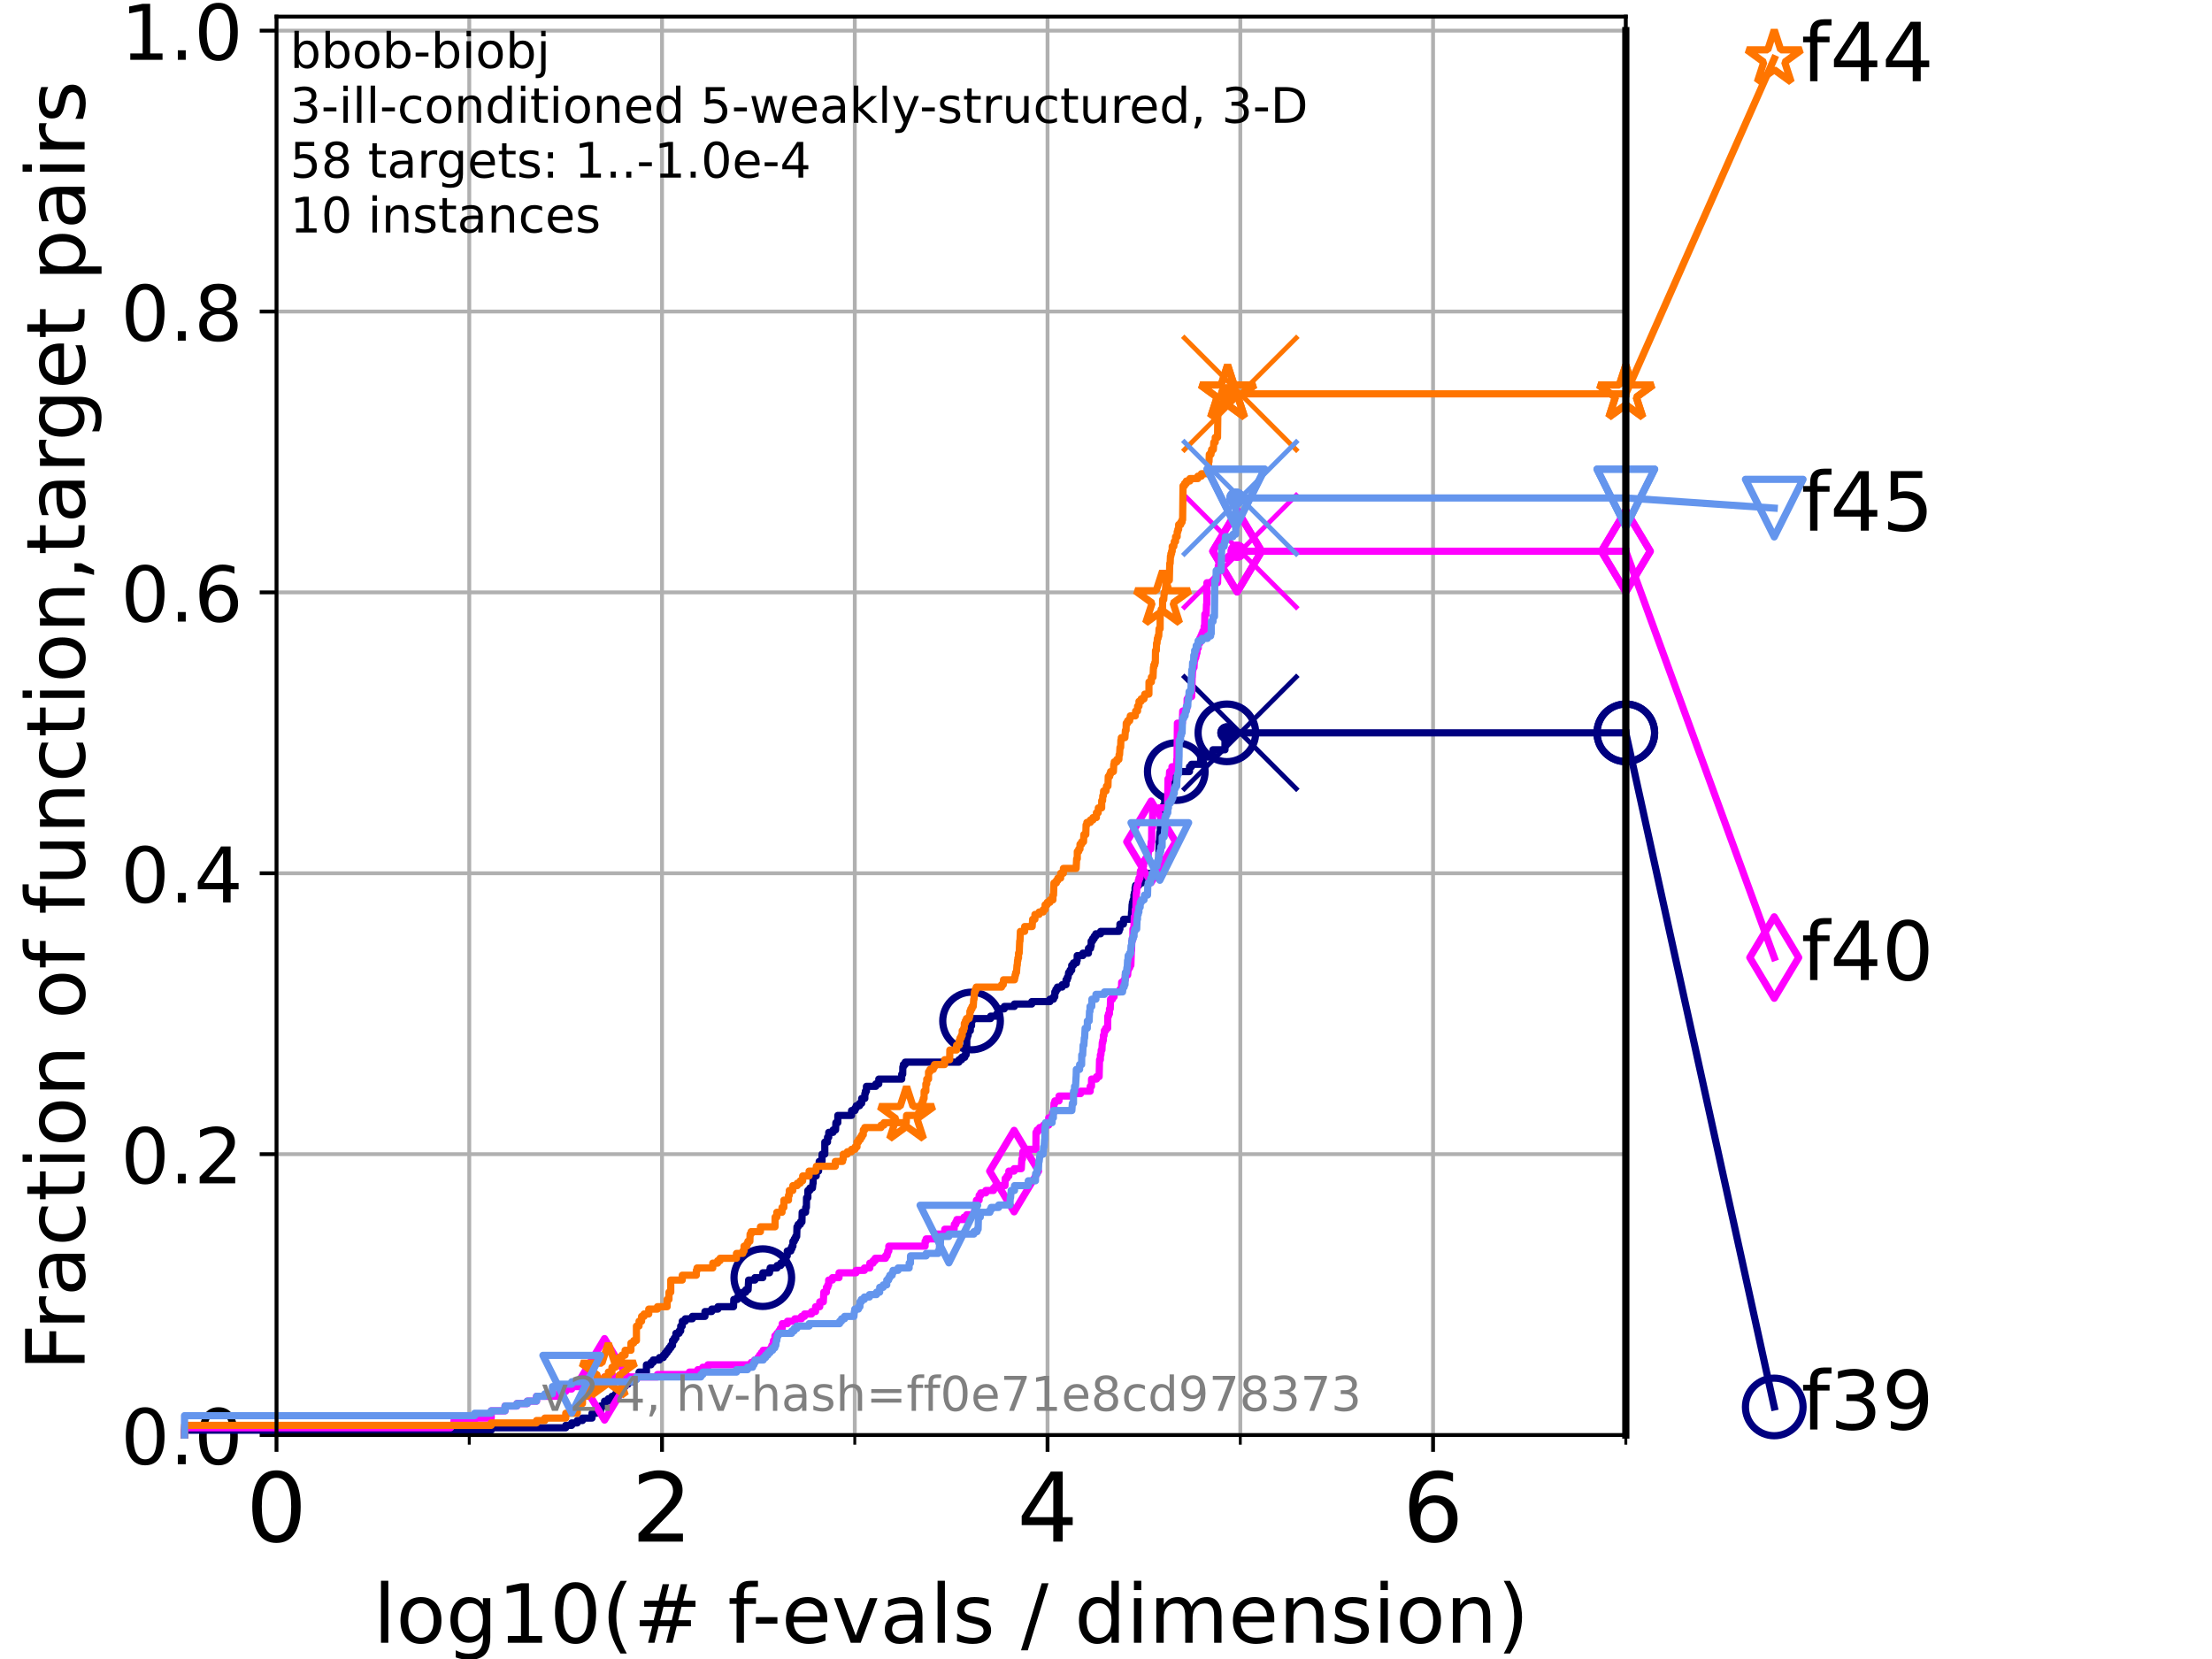 <?xml version="1.0" encoding="utf-8" standalone="no"?>
<!DOCTYPE svg PUBLIC "-//W3C//DTD SVG 1.1//EN"
  "http://www.w3.org/Graphics/SVG/1.1/DTD/svg11.dtd">
<!-- Created with matplotlib (https://matplotlib.org/) -->
<svg height="345.6pt" version="1.1" viewBox="0 0 460.8 345.6" width="460.8pt" xmlns="http://www.w3.org/2000/svg" xmlns:xlink="http://www.w3.org/1999/xlink">
 <defs>
  <style type="text/css">*{stroke-linecap:butt;stroke-linejoin:round;}</style>
 </defs>
 <g id="figure_1">
  <g id="patch_1">
   <path d="M 0 345.6 
L 460.8 345.6 
L 460.8 0 
L 0 0 
z
" style="fill:#ffffff;"/>
  </g>
  <g id="axes_1">
   <g id="patch_2">
    <path d="M 57.6 298.944 
L 338.688 298.944 
L 338.688 3.456 
L 57.6 3.456 
z
" style="fill:#ffffff;"/>
   </g>
   <g id="matplotlib.axis_1">
    <g id="xtick_1">
     <g id="line2d_1">
      <path clip-path="url(#pf9b02d990c)" d="M 57.6 298.944 
L 57.6 3.456 
" style="fill:none;stroke:#b0b0b0;stroke-linecap:square;stroke-width:0.8;"/>
     </g>
     <g id="line2d_2">
      <defs>
       <path d="M 0 0 
L 0 3.5 
" id="m89798ff127" style="stroke:#000000;stroke-width:0.8;"/>
      </defs>
      <g>
       <use style="stroke:#000000;stroke-width:0.8;" x="57.6" xlink:href="#m89798ff127" y="298.944"/>
      </g>
     </g>
     <g id="text_1">
      <!-- 0 -->
      <g transform="translate(51.237 321.141)scale(0.2 -0.2)">
       <defs>
        <path d="M 31.781 66.406 
Q 24.172 66.406 20.328 58.906 
Q 16.5 51.422 16.5 36.375 
Q 16.5 21.391 20.328 13.891 
Q 24.172 6.391 31.781 6.391 
Q 39.453 6.391 43.281 13.891 
Q 47.125 21.391 47.125 36.375 
Q 47.125 51.422 43.281 58.906 
Q 39.453 66.406 31.781 66.406 
z
M 31.781 74.219 
Q 44.047 74.219 50.516 64.516 
Q 56.984 54.828 56.984 36.375 
Q 56.984 17.969 50.516 8.266 
Q 44.047 -1.422 31.781 -1.422 
Q 19.531 -1.422 13.062 8.266 
Q 6.594 17.969 6.594 36.375 
Q 6.594 54.828 13.062 64.516 
Q 19.531 74.219 31.781 74.219 
z
" id="DejaVuSans-48"/>
       </defs>
       <use xlink:href="#DejaVuSans-48"/>
      </g>
     </g>
    </g>
    <g id="xtick_2">
     <g id="line2d_3">
      <path clip-path="url(#pf9b02d990c)" d="M 137.911 298.944 
L 137.911 3.456 
" style="fill:none;stroke:#b0b0b0;stroke-linecap:square;stroke-width:0.8;"/>
     </g>
     <g id="line2d_4">
      <g>
       <use style="stroke:#000000;stroke-width:0.8;" x="137.911" xlink:href="#m89798ff127" y="298.944"/>
      </g>
     </g>
     <g id="text_2">
      <!-- 2 -->
      <g transform="translate(131.548 321.141)scale(0.2 -0.2)">
       <defs>
        <path d="M 19.188 8.297 
L 53.609 8.297 
L 53.609 0 
L 7.328 0 
L 7.328 8.297 
Q 12.938 14.109 22.625 23.891 
Q 32.328 33.688 34.812 36.531 
Q 39.547 41.844 41.422 45.531 
Q 43.312 49.219 43.312 52.781 
Q 43.312 58.594 39.234 62.25 
Q 35.156 65.922 28.609 65.922 
Q 23.969 65.922 18.812 64.312 
Q 13.672 62.703 7.812 59.422 
L 7.812 69.391 
Q 13.766 71.781 18.938 73 
Q 24.125 74.219 28.422 74.219 
Q 39.75 74.219 46.484 68.547 
Q 53.219 62.891 53.219 53.422 
Q 53.219 48.922 51.531 44.891 
Q 49.859 40.875 45.406 35.406 
Q 44.188 33.984 37.641 27.219 
Q 31.109 20.453 19.188 8.297 
z
" id="DejaVuSans-50"/>
       </defs>
       <use xlink:href="#DejaVuSans-50"/>
      </g>
     </g>
    </g>
    <g id="xtick_3">
     <g id="line2d_5">
      <path clip-path="url(#pf9b02d990c)" d="M 218.222 298.944 
L 218.222 3.456 
" style="fill:none;stroke:#b0b0b0;stroke-linecap:square;stroke-width:0.8;"/>
     </g>
     <g id="line2d_6">
      <g>
       <use style="stroke:#000000;stroke-width:0.8;" x="218.222" xlink:href="#m89798ff127" y="298.944"/>
      </g>
     </g>
     <g id="text_3">
      <!-- 4 -->
      <g transform="translate(211.859 321.141)scale(0.2 -0.2)">
       <defs>
        <path d="M 37.797 64.312 
L 12.891 25.391 
L 37.797 25.391 
z
M 35.203 72.906 
L 47.609 72.906 
L 47.609 25.391 
L 58.016 25.391 
L 58.016 17.188 
L 47.609 17.188 
L 47.609 0 
L 37.797 0 
L 37.797 17.188 
L 4.891 17.188 
L 4.891 26.703 
z
" id="DejaVuSans-52"/>
       </defs>
       <use xlink:href="#DejaVuSans-52"/>
      </g>
     </g>
    </g>
    <g id="xtick_4">
     <g id="line2d_7">
      <path clip-path="url(#pf9b02d990c)" d="M 298.533 298.944 
L 298.533 3.456 
" style="fill:none;stroke:#b0b0b0;stroke-linecap:square;stroke-width:0.8;"/>
     </g>
     <g id="line2d_8">
      <g>
       <use style="stroke:#000000;stroke-width:0.8;" x="298.533" xlink:href="#m89798ff127" y="298.944"/>
      </g>
     </g>
     <g id="text_4">
      <!-- 6 -->
      <g transform="translate(292.17 321.141)scale(0.2 -0.2)">
       <defs>
        <path d="M 33.016 40.375 
Q 26.375 40.375 22.484 35.828 
Q 18.609 31.297 18.609 23.391 
Q 18.609 15.531 22.484 10.953 
Q 26.375 6.391 33.016 6.391 
Q 39.656 6.391 43.531 10.953 
Q 47.406 15.531 47.406 23.391 
Q 47.406 31.297 43.531 35.828 
Q 39.656 40.375 33.016 40.375 
z
M 52.594 71.297 
L 52.594 62.312 
Q 48.875 64.062 45.094 64.984 
Q 41.312 65.922 37.594 65.922 
Q 27.828 65.922 22.672 59.328 
Q 17.531 52.734 16.797 39.406 
Q 19.672 43.656 24.016 45.922 
Q 28.375 48.188 33.594 48.188 
Q 44.578 48.188 50.953 41.516 
Q 57.328 34.859 57.328 23.391 
Q 57.328 12.156 50.688 5.359 
Q 44.047 -1.422 33.016 -1.422 
Q 20.359 -1.422 13.672 8.266 
Q 6.984 17.969 6.984 36.375 
Q 6.984 53.656 15.188 63.938 
Q 23.391 74.219 37.203 74.219 
Q 40.922 74.219 44.703 73.484 
Q 48.484 72.75 52.594 71.297 
z
" id="DejaVuSans-54"/>
       </defs>
       <use xlink:href="#DejaVuSans-54"/>
      </g>
     </g>
    </g>
    <g id="xtick_5">
     <g id="line2d_9">
      <path clip-path="url(#pf9b02d990c)" d="M 97.755 298.944 
L 97.755 3.456 
" style="fill:none;stroke:#b0b0b0;stroke-linecap:square;stroke-width:0.8;"/>
     </g>
     <g id="line2d_10">
      <defs>
       <path d="M 0 0 
L 0 2 
" id="me6617b23b9" style="stroke:#000000;stroke-width:0.6;"/>
      </defs>
      <g>
       <use style="stroke:#000000;stroke-width:0.6;" x="97.755" xlink:href="#me6617b23b9" y="298.944"/>
      </g>
     </g>
    </g>
    <g id="xtick_6">
     <g id="line2d_11">
      <path clip-path="url(#pf9b02d990c)" d="M 178.066 298.944 
L 178.066 3.456 
" style="fill:none;stroke:#b0b0b0;stroke-linecap:square;stroke-width:0.8;"/>
     </g>
     <g id="line2d_12">
      <g>
       <use style="stroke:#000000;stroke-width:0.6;" x="178.066" xlink:href="#me6617b23b9" y="298.944"/>
      </g>
     </g>
    </g>
    <g id="xtick_7">
     <g id="line2d_13">
      <path clip-path="url(#pf9b02d990c)" d="M 258.377 298.944 
L 258.377 3.456 
" style="fill:none;stroke:#b0b0b0;stroke-linecap:square;stroke-width:0.8;"/>
     </g>
     <g id="line2d_14">
      <g>
       <use style="stroke:#000000;stroke-width:0.6;" x="258.377" xlink:href="#me6617b23b9" y="298.944"/>
      </g>
     </g>
    </g>
    <g id="xtick_8">
     <g id="line2d_15">
      <path clip-path="url(#pf9b02d990c)" d="M 338.688 298.944 
L 338.688 3.456 
" style="fill:none;stroke:#b0b0b0;stroke-linecap:square;stroke-width:0.8;"/>
     </g>
     <g id="line2d_16">
      <g>
       <use style="stroke:#000000;stroke-width:0.6;" x="338.688" xlink:href="#me6617b23b9" y="298.944"/>
      </g>
     </g>
    </g>
    <g id="text_5">
     <!-- log10(# f-evals / dimension) -->
     <g transform="translate(77.764 342.218)scale(0.17 -0.17)">
      <defs>
       <path d="M 9.422 75.984 
L 18.406 75.984 
L 18.406 0 
L 9.422 0 
z
" id="DejaVuSans-108"/>
       <path d="M 30.609 48.391 
Q 23.391 48.391 19.188 42.75 
Q 14.984 37.109 14.984 27.297 
Q 14.984 17.484 19.156 11.844 
Q 23.344 6.203 30.609 6.203 
Q 37.797 6.203 41.984 11.859 
Q 46.188 17.531 46.188 27.297 
Q 46.188 37.016 41.984 42.703 
Q 37.797 48.391 30.609 48.391 
z
M 30.609 56 
Q 42.328 56 49.016 48.375 
Q 55.719 40.766 55.719 27.297 
Q 55.719 13.875 49.016 6.219 
Q 42.328 -1.422 30.609 -1.422 
Q 18.844 -1.422 12.172 6.219 
Q 5.516 13.875 5.516 27.297 
Q 5.516 40.766 12.172 48.375 
Q 18.844 56 30.609 56 
z
" id="DejaVuSans-111"/>
       <path d="M 45.406 27.984 
Q 45.406 37.75 41.375 43.109 
Q 37.359 48.484 30.078 48.484 
Q 22.859 48.484 18.828 43.109 
Q 14.797 37.75 14.797 27.984 
Q 14.797 18.266 18.828 12.891 
Q 22.859 7.516 30.078 7.516 
Q 37.359 7.516 41.375 12.891 
Q 45.406 18.266 45.406 27.984 
z
M 54.391 6.781 
Q 54.391 -7.172 48.188 -13.984 
Q 42 -20.797 29.203 -20.797 
Q 24.469 -20.797 20.266 -20.094 
Q 16.062 -19.391 12.109 -17.922 
L 12.109 -9.188 
Q 16.062 -11.328 19.922 -12.344 
Q 23.781 -13.375 27.781 -13.375 
Q 36.625 -13.375 41.016 -8.766 
Q 45.406 -4.156 45.406 5.172 
L 45.406 9.625 
Q 42.625 4.781 38.281 2.391 
Q 33.938 0 27.875 0 
Q 17.828 0 11.672 7.656 
Q 5.516 15.328 5.516 27.984 
Q 5.516 40.672 11.672 48.328 
Q 17.828 56 27.875 56 
Q 33.938 56 38.281 53.609 
Q 42.625 51.219 45.406 46.391 
L 45.406 54.688 
L 54.391 54.688 
z
" id="DejaVuSans-103"/>
       <path d="M 12.406 8.297 
L 28.516 8.297 
L 28.516 63.922 
L 10.984 60.406 
L 10.984 69.391 
L 28.422 72.906 
L 38.281 72.906 
L 38.281 8.297 
L 54.391 8.297 
L 54.391 0 
L 12.406 0 
z
" id="DejaVuSans-49"/>
       <path d="M 31 75.875 
Q 24.469 64.656 21.281 53.656 
Q 18.109 42.672 18.109 31.391 
Q 18.109 20.125 21.312 9.062 
Q 24.516 -2 31 -13.188 
L 23.188 -13.188 
Q 15.875 -1.703 12.234 9.375 
Q 8.594 20.453 8.594 31.391 
Q 8.594 42.281 12.203 53.312 
Q 15.828 64.359 23.188 75.875 
z
" id="DejaVuSans-40"/>
       <path d="M 51.125 44 
L 36.922 44 
L 32.812 27.688 
L 47.125 27.688 
z
M 43.797 71.781 
L 38.719 51.516 
L 52.984 51.516 
L 58.109 71.781 
L 65.922 71.781 
L 60.891 51.516 
L 76.125 51.516 
L 76.125 44 
L 58.984 44 
L 54.984 27.688 
L 70.516 27.688 
L 70.516 20.219 
L 53.078 20.219 
L 48 0 
L 40.188 0 
L 45.219 20.219 
L 30.906 20.219 
L 25.875 0 
L 18.016 0 
L 23.094 20.219 
L 7.719 20.219 
L 7.719 27.688 
L 24.906 27.688 
L 29 44 
L 13.281 44 
L 13.281 51.516 
L 30.906 51.516 
L 35.891 71.781 
z
" id="DejaVuSans-35"/>
       <path id="DejaVuSans-32"/>
       <path d="M 37.109 75.984 
L 37.109 68.5 
L 28.516 68.5 
Q 23.688 68.5 21.797 66.547 
Q 19.922 64.594 19.922 59.516 
L 19.922 54.688 
L 34.719 54.688 
L 34.719 47.703 
L 19.922 47.703 
L 19.922 0 
L 10.891 0 
L 10.891 47.703 
L 2.297 47.703 
L 2.297 54.688 
L 10.891 54.688 
L 10.891 58.5 
Q 10.891 67.625 15.141 71.797 
Q 19.391 75.984 28.609 75.984 
z
" id="DejaVuSans-102"/>
       <path d="M 4.891 31.391 
L 31.203 31.391 
L 31.203 23.391 
L 4.891 23.391 
z
" id="DejaVuSans-45"/>
       <path d="M 56.203 29.594 
L 56.203 25.203 
L 14.891 25.203 
Q 15.484 15.922 20.484 11.062 
Q 25.484 6.203 34.422 6.203 
Q 39.594 6.203 44.453 7.469 
Q 49.312 8.734 54.109 11.281 
L 54.109 2.781 
Q 49.266 0.734 44.188 -0.344 
Q 39.109 -1.422 33.891 -1.422 
Q 20.797 -1.422 13.156 6.188 
Q 5.516 13.812 5.516 26.812 
Q 5.516 40.234 12.766 48.109 
Q 20.016 56 32.328 56 
Q 43.359 56 49.781 48.891 
Q 56.203 41.797 56.203 29.594 
z
M 47.219 32.234 
Q 47.125 39.594 43.094 43.984 
Q 39.062 48.391 32.422 48.391 
Q 24.906 48.391 20.391 44.141 
Q 15.875 39.891 15.188 32.172 
z
" id="DejaVuSans-101"/>
       <path d="M 2.984 54.688 
L 12.5 54.688 
L 29.594 8.797 
L 46.688 54.688 
L 56.203 54.688 
L 35.688 0 
L 23.484 0 
z
" id="DejaVuSans-118"/>
       <path d="M 34.281 27.484 
Q 23.391 27.484 19.188 25 
Q 14.984 22.516 14.984 16.5 
Q 14.984 11.719 18.141 8.906 
Q 21.297 6.109 26.703 6.109 
Q 34.188 6.109 38.703 11.406 
Q 43.219 16.703 43.219 25.484 
L 43.219 27.484 
z
M 52.203 31.203 
L 52.203 0 
L 43.219 0 
L 43.219 8.297 
Q 40.141 3.328 35.547 0.953 
Q 30.953 -1.422 24.312 -1.422 
Q 15.922 -1.422 10.953 3.297 
Q 6 8.016 6 15.922 
Q 6 25.141 12.172 29.828 
Q 18.359 34.516 30.609 34.516 
L 43.219 34.516 
L 43.219 35.406 
Q 43.219 41.609 39.141 45 
Q 35.062 48.391 27.688 48.391 
Q 23 48.391 18.547 47.266 
Q 14.109 46.141 10.016 43.891 
L 10.016 52.203 
Q 14.938 54.109 19.578 55.047 
Q 24.219 56 28.609 56 
Q 40.484 56 46.344 49.844 
Q 52.203 43.703 52.203 31.203 
z
" id="DejaVuSans-97"/>
       <path d="M 44.281 53.078 
L 44.281 44.578 
Q 40.484 46.531 36.375 47.5 
Q 32.281 48.484 27.875 48.484 
Q 21.188 48.484 17.844 46.438 
Q 14.5 44.391 14.5 40.281 
Q 14.5 37.156 16.891 35.375 
Q 19.281 33.594 26.516 31.984 
L 29.594 31.297 
Q 39.156 29.25 43.188 25.516 
Q 47.219 21.781 47.219 15.094 
Q 47.219 7.469 41.188 3.016 
Q 35.156 -1.422 24.609 -1.422 
Q 20.219 -1.422 15.453 -0.562 
Q 10.688 0.297 5.422 2 
L 5.422 11.281 
Q 10.406 8.688 15.234 7.391 
Q 20.062 6.109 24.812 6.109 
Q 31.156 6.109 34.562 8.281 
Q 37.984 10.453 37.984 14.406 
Q 37.984 18.062 35.516 20.016 
Q 33.062 21.969 24.703 23.781 
L 21.578 24.516 
Q 13.234 26.266 9.516 29.906 
Q 5.812 33.547 5.812 39.891 
Q 5.812 47.609 11.281 51.797 
Q 16.75 56 26.812 56 
Q 31.781 56 36.172 55.266 
Q 40.578 54.547 44.281 53.078 
z
" id="DejaVuSans-115"/>
       <path d="M 25.391 72.906 
L 33.688 72.906 
L 8.297 -9.281 
L 0 -9.281 
z
" id="DejaVuSans-47"/>
       <path d="M 45.406 46.391 
L 45.406 75.984 
L 54.391 75.984 
L 54.391 0 
L 45.406 0 
L 45.406 8.203 
Q 42.578 3.328 38.25 0.953 
Q 33.938 -1.422 27.875 -1.422 
Q 17.969 -1.422 11.734 6.484 
Q 5.516 14.406 5.516 27.297 
Q 5.516 40.188 11.734 48.094 
Q 17.969 56 27.875 56 
Q 33.938 56 38.25 53.625 
Q 42.578 51.266 45.406 46.391 
z
M 14.797 27.297 
Q 14.797 17.391 18.875 11.75 
Q 22.953 6.109 30.078 6.109 
Q 37.203 6.109 41.297 11.75 
Q 45.406 17.391 45.406 27.297 
Q 45.406 37.203 41.297 42.844 
Q 37.203 48.484 30.078 48.484 
Q 22.953 48.484 18.875 42.844 
Q 14.797 37.203 14.797 27.297 
z
" id="DejaVuSans-100"/>
       <path d="M 9.422 54.688 
L 18.406 54.688 
L 18.406 0 
L 9.422 0 
z
M 9.422 75.984 
L 18.406 75.984 
L 18.406 64.594 
L 9.422 64.594 
z
" id="DejaVuSans-105"/>
       <path d="M 52 44.188 
Q 55.375 50.25 60.062 53.125 
Q 64.75 56 71.094 56 
Q 79.641 56 84.281 50.016 
Q 88.922 44.047 88.922 33.016 
L 88.922 0 
L 79.891 0 
L 79.891 32.719 
Q 79.891 40.578 77.094 44.375 
Q 74.312 48.188 68.609 48.188 
Q 61.625 48.188 57.562 43.547 
Q 53.516 38.922 53.516 30.906 
L 53.516 0 
L 44.484 0 
L 44.484 32.719 
Q 44.484 40.625 41.703 44.406 
Q 38.922 48.188 33.109 48.188 
Q 26.219 48.188 22.156 43.531 
Q 18.109 38.875 18.109 30.906 
L 18.109 0 
L 9.078 0 
L 9.078 54.688 
L 18.109 54.688 
L 18.109 46.188 
Q 21.188 51.219 25.484 53.609 
Q 29.781 56 35.688 56 
Q 41.656 56 45.828 52.969 
Q 50 49.953 52 44.188 
z
" id="DejaVuSans-109"/>
       <path d="M 54.891 33.016 
L 54.891 0 
L 45.906 0 
L 45.906 32.719 
Q 45.906 40.484 42.875 44.328 
Q 39.844 48.188 33.797 48.188 
Q 26.516 48.188 22.312 43.547 
Q 18.109 38.922 18.109 30.906 
L 18.109 0 
L 9.078 0 
L 9.078 54.688 
L 18.109 54.688 
L 18.109 46.188 
Q 21.344 51.125 25.703 53.562 
Q 30.078 56 35.797 56 
Q 45.219 56 50.047 50.172 
Q 54.891 44.344 54.891 33.016 
z
" id="DejaVuSans-110"/>
       <path d="M 8.016 75.875 
L 15.828 75.875 
Q 23.141 64.359 26.781 53.312 
Q 30.422 42.281 30.422 31.391 
Q 30.422 20.453 26.781 9.375 
Q 23.141 -1.703 15.828 -13.188 
L 8.016 -13.188 
Q 14.5 -2 17.703 9.062 
Q 20.906 20.125 20.906 31.391 
Q 20.906 42.672 17.703 53.656 
Q 14.5 64.656 8.016 75.875 
z
" id="DejaVuSans-41"/>
      </defs>
      <use xlink:href="#DejaVuSans-108"/>
      <use x="27.783" xlink:href="#DejaVuSans-111"/>
      <use x="88.965" xlink:href="#DejaVuSans-103"/>
      <use x="152.441" xlink:href="#DejaVuSans-49"/>
      <use x="216.064" xlink:href="#DejaVuSans-48"/>
      <use x="279.688" xlink:href="#DejaVuSans-40"/>
      <use x="318.701" xlink:href="#DejaVuSans-35"/>
      <use x="402.49" xlink:href="#DejaVuSans-32"/>
      <use x="434.277" xlink:href="#DejaVuSans-102"/>
      <use x="463.982" xlink:href="#DejaVuSans-45"/>
      <use x="500.066" xlink:href="#DejaVuSans-101"/>
      <use x="561.59" xlink:href="#DejaVuSans-118"/>
      <use x="620.77" xlink:href="#DejaVuSans-97"/>
      <use x="682.049" xlink:href="#DejaVuSans-108"/>
      <use x="709.832" xlink:href="#DejaVuSans-115"/>
      <use x="761.932" xlink:href="#DejaVuSans-32"/>
      <use x="793.719" xlink:href="#DejaVuSans-47"/>
      <use x="827.41" xlink:href="#DejaVuSans-32"/>
      <use x="859.197" xlink:href="#DejaVuSans-100"/>
      <use x="922.674" xlink:href="#DejaVuSans-105"/>
      <use x="950.457" xlink:href="#DejaVuSans-109"/>
      <use x="1047.869" xlink:href="#DejaVuSans-101"/>
      <use x="1109.393" xlink:href="#DejaVuSans-110"/>
      <use x="1172.771" xlink:href="#DejaVuSans-115"/>
      <use x="1224.871" xlink:href="#DejaVuSans-105"/>
      <use x="1252.654" xlink:href="#DejaVuSans-111"/>
      <use x="1313.836" xlink:href="#DejaVuSans-110"/>
      <use x="1377.215" xlink:href="#DejaVuSans-41"/>
     </g>
    </g>
   </g>
   <g id="matplotlib.axis_2">
    <g id="ytick_1">
     <g id="line2d_17">
      <path clip-path="url(#pf9b02d990c)" d="M 57.6 298.944 
L 338.688 298.944 
" style="fill:none;stroke:#b0b0b0;stroke-linecap:square;stroke-width:0.8;"/>
     </g>
     <g id="line2d_18">
      <defs>
       <path d="M 0 0 
L -3.5 0 
" id="mad57ebbf14" style="stroke:#000000;stroke-width:0.8;"/>
      </defs>
      <g>
       <use style="stroke:#000000;stroke-width:0.8;" x="57.6" xlink:href="#mad57ebbf14" y="298.944"/>
      </g>
     </g>
     <g id="text_6">
      <!-- 0.0 -->
      <g transform="translate(25.155 305.023)scale(0.16 -0.16)">
       <defs>
        <path d="M 10.688 12.406 
L 21 12.406 
L 21 0 
L 10.688 0 
z
" id="DejaVuSans-46"/>
       </defs>
       <use xlink:href="#DejaVuSans-48"/>
       <use x="63.623" xlink:href="#DejaVuSans-46"/>
       <use x="95.41" xlink:href="#DejaVuSans-48"/>
      </g>
     </g>
    </g>
    <g id="ytick_2">
     <g id="line2d_19">
      <path clip-path="url(#pf9b02d990c)" d="M 57.6 240.432 
L 338.688 240.432 
" style="fill:none;stroke:#b0b0b0;stroke-linecap:square;stroke-width:0.8;"/>
     </g>
     <g id="line2d_20">
      <g>
       <use style="stroke:#000000;stroke-width:0.8;" x="57.6" xlink:href="#mad57ebbf14" y="240.432"/>
      </g>
     </g>
     <g id="text_7">
      <!-- 0.2 -->
      <g transform="translate(25.155 246.51)scale(0.16 -0.16)">
       <use xlink:href="#DejaVuSans-48"/>
       <use x="63.623" xlink:href="#DejaVuSans-46"/>
       <use x="95.41" xlink:href="#DejaVuSans-50"/>
      </g>
     </g>
    </g>
    <g id="ytick_3">
     <g id="line2d_21">
      <path clip-path="url(#pf9b02d990c)" d="M 57.6 181.919 
L 338.688 181.919 
" style="fill:none;stroke:#b0b0b0;stroke-linecap:square;stroke-width:0.8;"/>
     </g>
     <g id="line2d_22">
      <g>
       <use style="stroke:#000000;stroke-width:0.8;" x="57.6" xlink:href="#mad57ebbf14" y="181.919"/>
      </g>
     </g>
     <g id="text_8">
      <!-- 0.4 -->
      <g transform="translate(25.155 187.998)scale(0.16 -0.16)">
       <use xlink:href="#DejaVuSans-48"/>
       <use x="63.623" xlink:href="#DejaVuSans-46"/>
       <use x="95.41" xlink:href="#DejaVuSans-52"/>
      </g>
     </g>
    </g>
    <g id="ytick_4">
     <g id="line2d_23">
      <path clip-path="url(#pf9b02d990c)" d="M 57.6 123.407 
L 338.688 123.407 
" style="fill:none;stroke:#b0b0b0;stroke-linecap:square;stroke-width:0.8;"/>
     </g>
     <g id="line2d_24">
      <g>
       <use style="stroke:#000000;stroke-width:0.8;" x="57.6" xlink:href="#mad57ebbf14" y="123.407"/>
      </g>
     </g>
     <g id="text_9">
      <!-- 0.6 -->
      <g transform="translate(25.155 129.485)scale(0.16 -0.16)">
       <use xlink:href="#DejaVuSans-48"/>
       <use x="63.623" xlink:href="#DejaVuSans-46"/>
       <use x="95.41" xlink:href="#DejaVuSans-54"/>
      </g>
     </g>
    </g>
    <g id="ytick_5">
     <g id="line2d_25">
      <path clip-path="url(#pf9b02d990c)" d="M 57.6 64.894 
L 338.688 64.894 
" style="fill:none;stroke:#b0b0b0;stroke-linecap:square;stroke-width:0.8;"/>
     </g>
     <g id="line2d_26">
      <g>
       <use style="stroke:#000000;stroke-width:0.8;" x="57.6" xlink:href="#mad57ebbf14" y="64.894"/>
      </g>
     </g>
     <g id="text_10">
      <!-- 0.8 -->
      <g transform="translate(25.155 70.973)scale(0.16 -0.16)">
       <defs>
        <path d="M 31.781 34.625 
Q 24.75 34.625 20.719 30.859 
Q 16.703 27.094 16.703 20.516 
Q 16.703 13.922 20.719 10.156 
Q 24.75 6.391 31.781 6.391 
Q 38.812 6.391 42.859 10.172 
Q 46.922 13.969 46.922 20.516 
Q 46.922 27.094 42.891 30.859 
Q 38.875 34.625 31.781 34.625 
z
M 21.922 38.812 
Q 15.578 40.375 12.031 44.719 
Q 8.5 49.078 8.5 55.328 
Q 8.5 64.062 14.719 69.141 
Q 20.953 74.219 31.781 74.219 
Q 42.672 74.219 48.875 69.141 
Q 55.078 64.062 55.078 55.328 
Q 55.078 49.078 51.531 44.719 
Q 48 40.375 41.703 38.812 
Q 48.828 37.156 52.797 32.312 
Q 56.781 27.484 56.781 20.516 
Q 56.781 9.906 50.312 4.234 
Q 43.844 -1.422 31.781 -1.422 
Q 19.734 -1.422 13.25 4.234 
Q 6.781 9.906 6.781 20.516 
Q 6.781 27.484 10.781 32.312 
Q 14.797 37.156 21.922 38.812 
z
M 18.312 54.391 
Q 18.312 48.734 21.844 45.562 
Q 25.391 42.391 31.781 42.391 
Q 38.141 42.391 41.719 45.562 
Q 45.312 48.734 45.312 54.391 
Q 45.312 60.062 41.719 63.234 
Q 38.141 66.406 31.781 66.406 
Q 25.391 66.406 21.844 63.234 
Q 18.312 60.062 18.312 54.391 
z
" id="DejaVuSans-56"/>
       </defs>
       <use xlink:href="#DejaVuSans-48"/>
       <use x="63.623" xlink:href="#DejaVuSans-46"/>
       <use x="95.41" xlink:href="#DejaVuSans-56"/>
      </g>
     </g>
    </g>
    <g id="ytick_6">
     <g id="line2d_27">
      <path clip-path="url(#pf9b02d990c)" d="M 57.6 6.382 
L 338.688 6.382 
" style="fill:none;stroke:#b0b0b0;stroke-linecap:square;stroke-width:0.8;"/>
     </g>
     <g id="line2d_28">
      <g>
       <use style="stroke:#000000;stroke-width:0.8;" x="57.6" xlink:href="#mad57ebbf14" y="6.382"/>
      </g>
     </g>
     <g id="text_11">
      <!-- 1.0 -->
      <g transform="translate(25.155 12.46)scale(0.16 -0.16)">
       <use xlink:href="#DejaVuSans-49"/>
       <use x="63.623" xlink:href="#DejaVuSans-46"/>
       <use x="95.41" xlink:href="#DejaVuSans-48"/>
      </g>
     </g>
    </g>
    <g id="text_12">
     <!-- Fraction of function,target pairs -->
     <g transform="translate(17.62 285.585)rotate(-90)scale(0.17 -0.17)">
      <defs>
       <path d="M 9.812 72.906 
L 51.703 72.906 
L 51.703 64.594 
L 19.672 64.594 
L 19.672 43.109 
L 48.578 43.109 
L 48.578 34.812 
L 19.672 34.812 
L 19.672 0 
L 9.812 0 
z
" id="DejaVuSans-70"/>
       <path d="M 41.109 46.297 
Q 39.594 47.172 37.812 47.578 
Q 36.031 48 33.891 48 
Q 26.266 48 22.188 43.047 
Q 18.109 38.094 18.109 28.812 
L 18.109 0 
L 9.078 0 
L 9.078 54.688 
L 18.109 54.688 
L 18.109 46.188 
Q 20.953 51.172 25.484 53.578 
Q 30.031 56 36.531 56 
Q 37.453 56 38.578 55.875 
Q 39.703 55.766 41.062 55.516 
z
" id="DejaVuSans-114"/>
       <path d="M 48.781 52.594 
L 48.781 44.188 
Q 44.969 46.297 41.141 47.344 
Q 37.312 48.391 33.406 48.391 
Q 24.656 48.391 19.812 42.844 
Q 14.984 37.312 14.984 27.297 
Q 14.984 17.281 19.812 11.734 
Q 24.656 6.203 33.406 6.203 
Q 37.312 6.203 41.141 7.25 
Q 44.969 8.297 48.781 10.406 
L 48.781 2.094 
Q 45.016 0.344 40.984 -0.531 
Q 36.969 -1.422 32.422 -1.422 
Q 20.062 -1.422 12.781 6.344 
Q 5.516 14.109 5.516 27.297 
Q 5.516 40.672 12.859 48.328 
Q 20.219 56 33.016 56 
Q 37.156 56 41.109 55.141 
Q 45.062 54.297 48.781 52.594 
z
" id="DejaVuSans-99"/>
       <path d="M 18.312 70.219 
L 18.312 54.688 
L 36.812 54.688 
L 36.812 47.703 
L 18.312 47.703 
L 18.312 18.016 
Q 18.312 11.328 20.141 9.422 
Q 21.969 7.516 27.594 7.516 
L 36.812 7.516 
L 36.812 0 
L 27.594 0 
Q 17.188 0 13.234 3.875 
Q 9.281 7.766 9.281 18.016 
L 9.281 47.703 
L 2.688 47.703 
L 2.688 54.688 
L 9.281 54.688 
L 9.281 70.219 
z
" id="DejaVuSans-116"/>
       <path d="M 8.5 21.578 
L 8.5 54.688 
L 17.484 54.688 
L 17.484 21.922 
Q 17.484 14.156 20.5 10.266 
Q 23.531 6.391 29.594 6.391 
Q 36.859 6.391 41.078 11.031 
Q 45.312 15.672 45.312 23.688 
L 45.312 54.688 
L 54.297 54.688 
L 54.297 0 
L 45.312 0 
L 45.312 8.406 
Q 42.047 3.422 37.719 1 
Q 33.406 -1.422 27.688 -1.422 
Q 18.266 -1.422 13.375 4.438 
Q 8.5 10.297 8.5 21.578 
z
M 31.109 56 
z
" id="DejaVuSans-117"/>
       <path d="M 11.719 12.406 
L 22.016 12.406 
L 22.016 4 
L 14.016 -11.625 
L 7.719 -11.625 
L 11.719 4 
z
" id="DejaVuSans-44"/>
       <path d="M 18.109 8.203 
L 18.109 -20.797 
L 9.078 -20.797 
L 9.078 54.688 
L 18.109 54.688 
L 18.109 46.391 
Q 20.953 51.266 25.266 53.625 
Q 29.594 56 35.594 56 
Q 45.562 56 51.781 48.094 
Q 58.016 40.188 58.016 27.297 
Q 58.016 14.406 51.781 6.484 
Q 45.562 -1.422 35.594 -1.422 
Q 29.594 -1.422 25.266 0.953 
Q 20.953 3.328 18.109 8.203 
z
M 48.688 27.297 
Q 48.688 37.203 44.609 42.844 
Q 40.531 48.484 33.406 48.484 
Q 26.266 48.484 22.188 42.844 
Q 18.109 37.203 18.109 27.297 
Q 18.109 17.391 22.188 11.75 
Q 26.266 6.109 33.406 6.109 
Q 40.531 6.109 44.609 11.75 
Q 48.688 17.391 48.688 27.297 
z
" id="DejaVuSans-112"/>
      </defs>
      <use xlink:href="#DejaVuSans-70"/>
      <use x="50.27" xlink:href="#DejaVuSans-114"/>
      <use x="91.383" xlink:href="#DejaVuSans-97"/>
      <use x="152.662" xlink:href="#DejaVuSans-99"/>
      <use x="207.643" xlink:href="#DejaVuSans-116"/>
      <use x="246.852" xlink:href="#DejaVuSans-105"/>
      <use x="274.635" xlink:href="#DejaVuSans-111"/>
      <use x="335.816" xlink:href="#DejaVuSans-110"/>
      <use x="399.195" xlink:href="#DejaVuSans-32"/>
      <use x="430.982" xlink:href="#DejaVuSans-111"/>
      <use x="492.164" xlink:href="#DejaVuSans-102"/>
      <use x="527.369" xlink:href="#DejaVuSans-32"/>
      <use x="559.156" xlink:href="#DejaVuSans-102"/>
      <use x="594.361" xlink:href="#DejaVuSans-117"/>
      <use x="657.74" xlink:href="#DejaVuSans-110"/>
      <use x="721.119" xlink:href="#DejaVuSans-99"/>
      <use x="776.1" xlink:href="#DejaVuSans-116"/>
      <use x="815.309" xlink:href="#DejaVuSans-105"/>
      <use x="843.092" xlink:href="#DejaVuSans-111"/>
      <use x="904.273" xlink:href="#DejaVuSans-110"/>
      <use x="967.652" xlink:href="#DejaVuSans-44"/>
      <use x="999.439" xlink:href="#DejaVuSans-116"/>
      <use x="1038.648" xlink:href="#DejaVuSans-97"/>
      <use x="1099.928" xlink:href="#DejaVuSans-114"/>
      <use x="1139.291" xlink:href="#DejaVuSans-103"/>
      <use x="1202.768" xlink:href="#DejaVuSans-101"/>
      <use x="1264.291" xlink:href="#DejaVuSans-116"/>
      <use x="1303.5" xlink:href="#DejaVuSans-32"/>
      <use x="1335.287" xlink:href="#DejaVuSans-112"/>
      <use x="1398.764" xlink:href="#DejaVuSans-97"/>
      <use x="1460.043" xlink:href="#DejaVuSans-105"/>
      <use x="1487.826" xlink:href="#DejaVuSans-114"/>
      <use x="1528.939" xlink:href="#DejaVuSans-115"/>
     </g>
    </g>
   </g>
   <g id="line2d_29">
    <defs>
     <path d="M 0 1.5 
C 0.398 1.5 0.779 1.342 1.061 1.061 
C 1.342 0.779 1.5 0.398 1.5 0 
C 1.5 -0.398 1.342 -0.779 1.061 -1.061 
C 0.779 -1.342 0.398 -1.5 0 -1.5 
C -0.398 -1.5 -0.779 -1.342 -1.061 -1.061 
C -1.342 -0.779 -1.5 -0.398 -1.5 0 
C -1.5 0.398 -1.342 0.779 -1.061 1.061 
C -0.779 1.342 -0.398 1.5 0 1.5 
z
" id="m483f53eb9e" style="stroke:#000080;"/>
    </defs>
    <g>
     <use style="fill:#000080;stroke:#000080;" x="255.582" xlink:href="#m483f53eb9e" y="152.663"/>
     <use style="fill:#000080;stroke:#000080;" x="255.582" xlink:href="#m483f53eb9e" y="152.663"/>
    </g>
   </g>
   <g id="line2d_30">
    <path d="M 38.441 298.944 
L 38.441 297.935 
L 102.331 297.935 
L 102.331 297.431 
L 117.857 297.431 
L 117.857 296.926 
L 119.097 296.926 
L 119.097 296.422 
L 120.255 296.422 
L 120.255 295.917 
L 121.34 295.917 
L 121.34 295.413 
L 123.327 295.413 
L 123.327 294.404 
L 124.242 294.404 
L 124.242 293.9 
L 125.111 293.9 
L 125.111 292.891 
L 125.939 292.891 
L 125.939 291.882 
L 126.729 291.882 
L 126.729 291.378 
L 127.485 291.378 
L 127.485 290.873 
L 128.21 290.873 
L 128.21 290.369 
L 128.905 290.369 
L 128.905 289.864 
L 129.574 289.864 
L 129.574 288.856 
L 130.219 288.856 
L 130.219 288.351 
L 130.84 288.351 
L 130.84 287.847 
L 132.02 287.847 
L 132.02 287.342 
L 132.581 287.342 
L 132.581 286.838 
L 133.125 286.838 
L 133.125 285.829 
L 134.661 285.829 
L 134.661 284.316 
L 135.615 284.316 
L 135.615 283.811 
L 136.073 283.811 
L 136.073 283.307 
L 137.38 283.307 
L 137.38 282.803 
L 138.199 282.803 
L 138.199 282.298 
L 138.595 282.298 
L 138.595 281.794 
L 138.982 281.794 
L 138.982 281.289 
L 139.36 281.289 
L 139.36 280.785 
L 139.731 280.785 
L 139.731 280.281 
L 140.094 280.281 
L 140.094 279.272 
L 140.449 279.272 
L 140.449 278.767 
L 140.797 278.767 
L 140.797 277.758 
L 141.474 277.758 
L 141.474 277.254 
L 141.802 277.254 
L 141.802 276.245 
L 142.125 276.245 
L 142.125 275.236 
L 142.753 275.236 
L 142.753 274.732 
L 144.23 274.732 
L 144.23 274.228 
L 146.854 274.228 
L 146.854 273.219 
L 148.258 273.219 
L 148.258 272.714 
L 149.557 272.714 
L 149.557 272.21 
L 152.811 272.21 
L 152.861 270.697 
L 153.633 270.697 
L 153.633 270.192 
L 154.052 270.192 
L 154.052 269.688 
L 154.752 269.688 
L 154.752 269.183 
L 155.361 269.183 
L 155.361 268.679 
L 155.846 268.679 
L 155.95 266.661 
L 157.263 266.661 
L 157.263 266.157 
L 158.907 266.157 
L 158.907 265.148 
L 160.298 265.148 
L 160.298 264.644 
L 160.442 264.644 
L 160.442 264.139 
L 161.882 264.139 
L 161.882 263.635 
L 162.631 263.635 
L 162.631 263.13 
L 163.185 263.13 
L 163.185 262.121 
L 163.762 262.121 
L 163.762 261.617 
L 163.998 261.617 
L 163.998 260.608 
L 164.738 260.608 
L 164.738 260.104 
L 164.973 260.104 
L 164.973 259.599 
L 165.181 259.599 
L 165.181 258.591 
L 165.471 258.591 
L 165.471 258.086 
L 165.744 258.086 
L 165.744 257.582 
L 165.967 257.582 
L 166.025 255.564 
L 166.267 255.564 
L 166.267 255.06 
L 166.729 255.06 
L 166.729 254.555 
L 167.06 254.555 
L 167.104 252.538 
L 167.819 252.538 
L 167.84 251.529 
L 167.986 251.529 
L 168.017 249.511 
L 168.294 249.511 
L 168.294 247.998 
L 168.706 247.998 
L 168.706 247.493 
L 169.245 247.493 
L 169.351 246.485 
L 169.389 246.485 
L 169.389 244.971 
L 170.036 244.971 
L 170.036 243.962 
L 170.527 243.962 
L 170.527 242.954 
L 170.652 242.954 
L 170.652 241.945 
L 171.246 241.945 
L 171.246 240.432 
L 171.821 240.432 
L 171.821 237.909 
L 172.386 237.909 
L 172.386 236.901 
L 172.642 236.901 
L 172.642 235.892 
L 173.546 235.892 
L 173.546 235.387 
L 174.065 235.387 
L 174.131 233.874 
L 174.527 233.874 
L 174.534 232.361 
L 177.391 232.361 
L 177.391 231.352 
L 178.107 231.352 
L 178.107 230.848 
L 178.372 230.848 
L 178.372 230.343 
L 179.071 230.343 
L 179.071 229.839 
L 179.505 229.839 
L 179.505 228.83 
L 180.162 228.83 
L 180.162 227.821 
L 180.275 227.821 
L 180.275 227.317 
L 180.494 227.317 
L 180.494 226.308 
L 182.439 226.308 
L 182.439 225.803 
L 183.066 225.803 
L 183.066 224.795 
L 187.842 224.795 
L 187.842 223.786 
L 188.05 223.786 
L 188.076 222.272 
L 188.184 222.272 
L 188.184 221.768 
L 188.567 221.768 
L 188.567 221.264 
L 199.77 221.264 
L 199.77 220.759 
L 200.339 220.759 
L 200.339 220.255 
L 200.975 220.255 
L 200.975 219.75 
L 201.262 219.75 
L 201.323 218.237 
L 201.392 218.237 
L 201.404 216.219 
L 201.518 216.219 
L 201.518 215.715 
L 201.677 215.715 
L 201.763 214.706 
L 202.14 214.706 
L 202.14 213.697 
L 202.391 213.697 
L 202.391 212.689 
L 202.558 212.689 
L 202.558 212.184 
L 206.368 212.184 
L 206.368 211.68 
L 207.659 211.68 
L 207.659 211.175 
L 208.143 211.175 
L 208.143 210.166 
L 209.214 210.166 
L 209.214 209.662 
L 211.316 209.662 
L 211.316 209.158 
L 214.934 209.158 
L 214.934 208.653 
L 218.724 208.653 
L 218.724 208.149 
L 219.467 208.149 
L 219.467 207.644 
L 219.735 207.644 
L 219.735 206.636 
L 219.962 206.636 
L 219.962 206.131 
L 220.282 206.131 
L 220.282 205.627 
L 221.271 205.627 
L 221.271 205.122 
L 222.071 205.122 
L 222.071 204.113 
L 222.33 204.113 
L 222.33 203.609 
L 222.505 203.609 
L 222.611 202.6 
L 222.915 202.6 
L 222.915 202.096 
L 223.254 202.096 
L 223.254 201.087 
L 223.627 201.087 
L 223.627 200.583 
L 224.272 200.583 
L 224.272 200.078 
L 224.397 200.078 
L 224.397 199.069 
L 225.573 199.069 
L 225.573 198.565 
L 226.743 198.565 
L 226.743 197.556 
L 227.18 197.556 
L 227.18 197.052 
L 227.31 197.052 
L 227.31 196.043 
L 227.606 196.043 
L 227.606 195.538 
L 227.938 195.538 
L 227.938 195.034 
L 228.271 195.034 
L 228.271 194.529 
L 229.277 194.529 
L 229.277 194.025 
L 233.121 194.025 
L 233.121 193.521 
L 233.303 193.521 
L 233.303 192.512 
L 234.038 192.512 
L 234.069 191.503 
L 235.656 191.503 
L 235.723 189.99 
L 235.768 189.99 
L 235.833 188.476 
L 235.902 188.476 
L 235.902 187.972 
L 236.048 187.972 
L 236.048 187.468 
L 236.208 187.468 
L 236.208 186.459 
L 236.319 186.459 
L 236.319 185.954 
L 236.454 185.954 
L 236.454 184.946 
L 236.565 184.946 
L 236.565 184.441 
L 237.24 184.441 
L 237.24 183.937 
L 237.893 183.937 
L 237.893 182.928 
L 238.236 182.928 
L 238.236 182.423 
L 239.071 182.423 
L 239.071 181.919 
L 241.36 181.919 
L 241.459 175.362 
L 241.528 175.362 
L 241.631 173.344 
L 241.701 173.344 
L 241.745 171.831 
L 241.823 171.831 
L 241.902 170.317 
L 241.945 170.317 
L 242.039 169.309 
L 242.188 169.309 
L 242.188 168.804 
L 242.35 168.804 
L 242.35 167.795 
L 242.628 167.795 
L 242.628 166.787 
L 242.863 166.787 
L 242.863 166.282 
L 243.033 166.282 
L 243.033 165.778 
L 243.265 165.778 
L 243.265 165.273 
L 243.748 165.273 
L 243.748 164.769 
L 244.357 164.769 
L 244.413 163.256 
L 244.553 163.256 
L 244.553 162.247 
L 244.71 162.247 
L 244.71 161.742 
L 245.038 161.742 
L 245.04 160.733 
L 247.791 160.733 
L 247.791 159.725 
L 248.208 159.725 
L 248.208 159.22 
L 250.117 159.22 
L 250.117 157.707 
L 252.677 157.707 
L 252.677 156.194 
L 255.183 156.194 
L 255.184 154.176 
L 255.347 154.176 
L 255.347 153.167 
L 255.582 153.167 
L 255.582 152.663 
L 338.688 152.663 
L 338.688 152.663 
" style="fill:none;stroke:#000080;stroke-linecap:square;stroke-width:1.5;"/>
   </g>
   <g id="line2d_31">
    <defs>
     <path d="M 0 6 
C 1.591 6 3.117 5.368 4.243 4.243 
C 5.368 3.117 6 1.591 6 0 
C 6 -1.591 5.368 -3.117 4.243 -4.243 
C 3.117 -5.368 1.591 -6 0 -6 
C -1.591 -6 -3.117 -5.368 -4.243 -4.243 
C -5.368 -3.117 -6 -1.591 -6 0 
C -6 1.591 -5.368 3.117 -4.243 4.243 
C -3.117 5.368 -1.591 6 0 6 
z
" id="m30acd70216" style="stroke:#000080;stroke-width:1.5;"/>
    </defs>
    <g>
     <use style="fill-opacity:0;stroke:#000080;stroke-width:1.5;" x="158.907" xlink:href="#m30acd70216" y="266.157"/>
     <use style="fill-opacity:0;stroke:#000080;stroke-width:1.5;" x="202.391" xlink:href="#m30acd70216" y="212.689"/>
     <use style="fill-opacity:0;stroke:#000080;stroke-width:1.5;" x="245.04" xlink:href="#m30acd70216" y="160.733"/>
     <use style="fill-opacity:0;stroke:#000080;stroke-width:1.5;" x="255.582" xlink:href="#m30acd70216" y="152.663"/>
     <use style="fill-opacity:0;stroke:#000080;stroke-width:1.5;" x="338.688" xlink:href="#m30acd70216" y="152.663"/>
    </g>
   </g>
   <g id="line2d_32">
    <path style="fill:none;stroke:#000080;stroke-linecap:square;stroke-width:1.5;"/>
    <g/>
   </g>
   <g id="line2d_33">
    <path clip-path="url(#pf9b02d990c)" d="M 258.377 152.663 
" style="fill:none;stroke:#000080;stroke-linecap:square;stroke-width:1.5;"/>
    <defs>
     <path d="M -12 12 
L 12 -12 
M -12 -12 
L 12 12 
" id="mdbcd569e5e" style="stroke:#000080;"/>
    </defs>
    <g clip-path="url(#pf9b02d990c)">
     <use style="fill:#000080;stroke:#000080;" x="258.377" xlink:href="#mdbcd569e5e" y="152.663"/>
    </g>
   </g>
   <g id="line2d_34">
    <defs>
     <path d="M 0 1.5 
C 0.398 1.5 0.779 1.342 1.061 1.061 
C 1.342 0.779 1.5 0.398 1.5 0 
C 1.5 -0.398 1.342 -0.779 1.061 -1.061 
C 0.779 -1.342 0.398 -1.5 0 -1.5 
C -0.398 -1.5 -0.779 -1.342 -1.061 -1.061 
C -1.342 -0.779 -1.5 -0.398 -1.5 0 
C -1.5 0.398 -1.342 0.779 -1.061 1.061 
C -0.779 1.342 -0.398 1.5 0 1.5 
z
" id="md460189996" style="stroke:#ff00ff;"/>
    </defs>
    <g>
     <use style="fill:#ff00ff;stroke:#ff00ff;" x="257.729" xlink:href="#md460189996" y="114.831"/>
     <use style="fill:#ff00ff;stroke:#ff00ff;" x="257.729" xlink:href="#md460189996" y="114.831"/>
    </g>
   </g>
   <g id="line2d_35">
    <path d="M 38.441 298.944 
L 38.441 297.431 
L 93.864 297.431 
L 93.864 296.926 
L 94.576 296.926 
L 94.576 295.917 
L 98.881 295.917 
L 98.881 295.413 
L 102.331 295.413 
L 102.331 293.9 
L 105.21 293.9 
L 105.21 292.891 
L 107.68 292.891 
L 107.68 292.387 
L 109.843 292.387 
L 109.843 291.882 
L 111.768 291.882 
L 111.768 290.873 
L 116.523 290.873 
L 116.523 289.864 
L 117.857 289.864 
L 117.857 289.36 
L 119.097 289.36 
L 119.097 288.856 
L 121.34 288.856 
L 121.34 287.847 
L 125.111 287.847 
L 125.111 287.342 
L 125.939 287.342 
L 125.939 286.838 
L 136.955 286.838 
L 136.955 286.334 
L 143.612 286.334 
L 143.612 285.829 
L 145.365 285.829 
L 145.365 285.325 
L 146.396 285.325 
L 146.396 284.82 
L 147.47 284.82 
L 147.47 284.316 
L 156.499 284.316 
L 156.499 283.811 
L 157.186 283.811 
L 157.186 283.307 
L 157.884 283.307 
L 157.884 282.803 
L 158.232 282.803 
L 158.232 282.298 
L 158.608 282.298 
L 158.608 281.794 
L 158.977 281.794 
L 158.977 281.289 
L 160.569 281.289 
L 160.569 280.785 
L 160.79 280.785 
L 160.79 280.281 
L 161.008 280.281 
L 161.116 279.272 
L 161.435 279.272 
L 161.435 278.263 
L 161.853 278.263 
L 161.853 277.758 
L 162.26 277.758 
L 162.26 277.254 
L 162.56 277.254 
L 162.56 276.75 
L 162.952 276.75 
L 162.952 275.741 
L 164.037 275.741 
L 164.037 275.236 
L 165.578 275.236 
L 165.578 274.732 
L 166.962 274.732 
L 166.962 274.228 
L 167.588 274.228 
L 167.588 273.723 
L 169.061 273.723 
L 169.061 273.219 
L 169.898 273.219 
L 169.898 272.21 
L 170.767 272.21 
L 170.767 271.201 
L 171.511 271.201 
L 171.612 269.183 
L 172.159 269.183 
L 172.159 268.175 
L 172.442 268.175 
L 172.442 267.67 
L 172.626 267.67 
L 172.626 266.661 
L 173.41 266.661 
L 173.41 266.157 
L 174.782 266.157 
L 174.782 265.148 
L 178.332 265.148 
L 178.332 264.644 
L 180.069 264.644 
L 180.069 264.139 
L 181.202 264.139 
L 181.202 263.13 
L 181.883 263.13 
L 181.883 262.626 
L 182.317 262.626 
L 182.317 262.121 
L 184.47 262.121 
L 184.47 261.617 
L 184.801 261.617 
L 184.801 261.113 
L 184.931 261.113 
L 184.931 260.608 
L 185.157 260.608 
L 185.157 259.599 
L 192.713 259.599 
L 192.713 258.591 
L 192.93 258.591 
L 192.93 258.086 
L 194.794 258.086 
L 194.794 257.582 
L 194.936 257.582 
L 194.936 257.077 
L 196.81 257.077 
L 196.81 256.068 
L 198.764 256.068 
L 198.801 255.06 
L 199.108 255.06 
L 199.108 254.555 
L 199.338 254.555 
L 199.338 254.051 
L 200.823 254.051 
L 200.823 253.546 
L 201.395 253.546 
L 201.395 253.042 
L 203.028 253.042 
L 203.056 252.033 
L 203.224 252.033 
L 203.317 250.52 
L 203.418 250.52 
L 203.418 250.015 
L 203.972 250.015 
L 203.972 249.007 
L 204.3 249.007 
L 204.3 248.502 
L 205.361 248.502 
L 205.361 247.998 
L 206.959 247.998 
L 206.959 247.493 
L 207.381 247.493 
L 207.381 246.989 
L 209.357 246.989 
L 209.404 245.476 
L 209.773 245.476 
L 209.773 244.971 
L 210.159 244.971 
L 210.159 243.962 
L 211.258 243.962 
L 211.258 243.458 
L 212.756 243.458 
L 212.866 241.44 
L 213.003 241.44 
L 213.075 239.927 
L 213.643 239.927 
L 213.643 239.423 
L 215.797 239.423 
L 215.816 235.892 
L 216.071 235.892 
L 216.071 235.387 
L 216.578 235.387 
L 216.578 234.883 
L 217.389 234.883 
L 217.389 234.379 
L 218.469 234.379 
L 218.469 232.865 
L 219.241 232.865 
L 219.267 231.856 
L 219.476 231.856 
L 219.567 229.839 
L 219.744 229.839 
L 219.744 229.334 
L 220.61 229.334 
L 220.61 228.325 
L 223.619 228.325 
L 223.619 227.821 
L 225.111 227.821 
L 225.111 227.317 
L 227.112 227.317 
L 227.112 226.308 
L 227.378 226.308 
L 227.39 224.795 
L 228.421 224.795 
L 228.421 224.29 
L 228.969 224.29 
L 229.055 220.759 
L 229.226 220.759 
L 229.227 219.75 
L 229.343 219.75 
L 229.405 218.742 
L 229.554 218.742 
L 229.62 217.228 
L 229.72 217.228 
L 229.72 216.724 
L 229.852 216.724 
L 229.852 215.715 
L 229.996 215.715 
L 230.055 214.706 
L 230.333 214.706 
L 230.333 214.202 
L 230.745 214.202 
L 230.772 211.68 
L 230.922 211.68 
L 230.922 211.175 
L 231.123 211.175 
L 231.123 210.166 
L 231.285 210.166 
L 231.347 208.149 
L 231.753 208.149 
L 231.753 207.644 
L 232.084 207.644 
L 232.089 206.636 
L 233.297 206.636 
L 233.297 206.131 
L 233.626 206.131 
L 233.66 204.618 
L 234.177 204.618 
L 234.177 204.113 
L 234.42 204.113 
L 234.42 203.105 
L 234.914 203.105 
L 234.981 202.096 
L 235.065 202.096 
L 235.065 201.591 
L 235.347 201.591 
L 235.347 201.087 
L 235.578 201.087 
L 235.687 198.06 
L 235.718 198.06 
L 235.78 196.043 
L 235.867 196.043 
L 235.867 195.538 
L 235.997 195.538 
L 236.014 193.521 
L 236.203 193.521 
L 236.296 190.999 
L 236.478 190.999 
L 236.503 189.485 
L 236.604 189.485 
L 236.715 185.954 
L 236.787 185.954 
L 236.787 184.946 
L 236.918 184.946 
L 236.918 184.441 
L 237.03 184.441 
L 237.131 183.432 
L 237.266 183.432 
L 237.266 182.928 
L 237.469 182.928 
L 237.572 181.415 
L 237.934 181.415 
L 237.946 180.406 
L 238.228 180.406 
L 238.228 179.397 
L 238.604 179.397 
L 238.604 178.893 
L 239.169 178.893 
L 239.25 176.875 
L 239.729 176.875 
L 239.808 175.362 
L 239.912 175.362 
L 239.924 172.335 
L 240.094 172.335 
L 240.114 168.804 
L 241.393 168.804 
L 241.393 168.3 
L 243.232 168.3 
L 243.319 162.247 
L 243.559 162.247 
L 243.65 160.733 
L 244.142 160.733 
L 244.142 159.725 
L 245.079 159.725 
L 245.138 158.211 
L 245.197 158.211 
L 245.273 150.645 
L 246.295 150.645 
L 246.38 148.123 
L 247.061 148.123 
L 247.061 147.619 
L 247.253 147.619 
L 247.305 145.601 
L 247.602 145.601 
L 247.602 145.097 
L 248.253 145.097 
L 248.348 141.061 
L 248.377 141.061 
L 248.443 139.548 
L 248.523 139.548 
L 248.523 139.044 
L 248.735 139.044 
L 248.812 137.53 
L 248.913 137.53 
L 248.913 137.026 
L 249.102 137.026 
L 249.102 136.521 
L 249.224 136.521 
L 249.224 136.017 
L 249.356 136.017 
L 249.383 135.008 
L 249.616 135.008 
L 249.616 133.999 
L 249.928 133.999 
L 249.928 132.991 
L 250.166 132.991 
L 250.166 132.486 
L 250.373 132.486 
L 250.373 131.982 
L 250.574 131.982 
L 250.574 131.477 
L 250.844 131.477 
L 250.844 130.468 
L 250.957 130.468 
L 250.995 127.946 
L 251.267 127.946 
L 251.334 125.929 
L 251.389 125.929 
L 251.427 121.389 
L 253.646 121.389 
L 253.729 118.362 
L 253.798 118.362 
L 253.798 117.858 
L 253.922 117.858 
L 253.922 117.354 
L 254.405 117.354 
L 254.405 116.345 
L 255.953 116.345 
L 255.953 115.84 
L 257.729 115.84 
L 257.729 114.831 
L 338.688 114.831 
L 338.688 114.831 
" style="fill:none;stroke:#ff00ff;stroke-linecap:square;stroke-width:1.5;"/>
   </g>
   <g id="line2d_36">
    <defs>
     <path d="M -0 8.485 
L 5.091 0 
L 0 -8.485 
L -5.091 -0 
z
" id="m0356407538" style="stroke:#ff00ff;stroke-linejoin:miter;stroke-width:1.5;"/>
    </defs>
    <g>
     <use style="fill-opacity:0;stroke:#ff00ff;stroke-linejoin:miter;stroke-width:1.5;" x="125.939" xlink:href="#m0356407538" y="287.342"/>
     <use style="fill-opacity:0;stroke:#ff00ff;stroke-linejoin:miter;stroke-width:1.5;" x="211.258" xlink:href="#m0356407538" y="243.962"/>
     <use style="fill-opacity:0;stroke:#ff00ff;stroke-linejoin:miter;stroke-width:1.5;" x="239.808" xlink:href="#m0356407538" y="175.362"/>
     <use style="fill-opacity:0;stroke:#ff00ff;stroke-linejoin:miter;stroke-width:1.5;" x="257.729" xlink:href="#m0356407538" y="114.831"/>
     <use style="fill-opacity:0;stroke:#ff00ff;stroke-linejoin:miter;stroke-width:1.5;" x="257.729" xlink:href="#m0356407538" y="114.831"/>
     <use style="fill-opacity:0;stroke:#ff00ff;stroke-linejoin:miter;stroke-width:1.5;" x="338.688" xlink:href="#m0356407538" y="114.831"/>
    </g>
   </g>
   <g id="line2d_37">
    <path style="fill:none;stroke:#ff00ff;stroke-linecap:square;stroke-width:1.5;"/>
    <g/>
   </g>
   <g id="line2d_38">
    <path clip-path="url(#pf9b02d990c)" d="M 258.377 114.831 
" style="fill:none;stroke:#ff00ff;stroke-linecap:square;stroke-width:1.5;"/>
    <defs>
     <path d="M -12 12 
L 12 -12 
M -12 -12 
L 12 12 
" id="m1122f13489" style="stroke:#ff00ff;"/>
    </defs>
    <g clip-path="url(#pf9b02d990c)">
     <use style="fill:#ff00ff;stroke:#ff00ff;" x="258.377" xlink:href="#m1122f13489" y="114.831"/>
    </g>
   </g>
   <g id="line2d_39">
    <defs>
     <path d="M 0 1.5 
C 0.398 1.5 0.779 1.342 1.061 1.061 
C 1.342 0.779 1.5 0.398 1.5 0 
C 1.5 -0.398 1.342 -0.779 1.061 -1.061 
C 0.779 -1.342 0.398 -1.5 0 -1.5 
C -0.398 -1.5 -0.779 -1.342 -1.061 -1.061 
C -1.342 -0.779 -1.5 -0.398 -1.5 0 
C -1.5 0.398 -1.342 0.779 -1.061 1.061 
C -0.779 1.342 -0.398 1.5 0 1.5 
z
" id="mce05729eaa" style="stroke:#ff7500;"/>
    </defs>
    <g>
     <use style="fill:#ff7500;stroke:#ff7500;" x="255.73" xlink:href="#mce05729eaa" y="82.044"/>
     <use style="fill:#ff7500;stroke:#ff7500;" x="255.73" xlink:href="#mce05729eaa" y="82.044"/>
    </g>
   </g>
   <g id="line2d_40">
    <path d="M 38.441 298.944 
L 38.441 296.926 
L 102.331 296.926 
L 102.331 296.422 
L 111.768 296.422 
L 111.768 295.917 
L 113.501 295.917 
L 113.501 295.413 
L 117.857 295.413 
L 117.857 294.404 
L 120.255 294.404 
L 120.255 292.387 
L 121.34 292.387 
L 121.34 290.873 
L 122.362 290.873 
L 122.362 289.864 
L 123.327 289.864 
L 123.327 288.856 
L 124.242 288.856 
L 124.242 288.351 
L 125.111 288.351 
L 125.111 287.847 
L 125.939 287.847 
L 125.939 286.838 
L 126.729 286.838 
L 126.729 285.829 
L 127.485 285.829 
L 127.485 284.82 
L 128.21 284.82 
L 128.21 283.811 
L 128.905 283.811 
L 128.905 282.803 
L 129.574 282.803 
L 129.574 282.298 
L 130.219 282.298 
L 130.219 281.289 
L 131.44 281.289 
L 131.44 279.776 
L 132.02 279.776 
L 132.02 279.272 
L 132.581 279.272 
L 132.581 276.245 
L 133.125 276.245 
L 133.125 275.236 
L 133.652 275.236 
L 133.652 274.228 
L 134.164 274.228 
L 134.164 273.723 
L 135.145 273.723 
L 135.145 272.714 
L 136.955 272.714 
L 136.955 272.21 
L 138.982 272.21 
L 138.982 270.697 
L 139.36 270.697 
L 139.36 269.183 
L 139.731 269.183 
L 139.731 266.661 
L 142.125 266.661 
L 142.125 265.652 
L 145.059 265.652 
L 145.059 264.644 
L 145.213 264.644 
L 145.213 264.139 
L 148.481 264.139 
L 148.481 263.13 
L 149.498 263.13 
L 149.498 262.626 
L 149.999 262.626 
L 149.999 262.121 
L 153.419 262.121 
L 153.419 261.113 
L 154.752 261.113 
L 154.752 260.608 
L 154.994 260.608 
L 154.994 259.599 
L 155.574 259.599 
L 155.574 259.095 
L 155.804 259.095 
L 155.804 258.591 
L 156.216 258.591 
L 156.257 257.077 
L 156.479 257.077 
L 156.479 256.573 
L 158.412 256.573 
L 158.412 255.564 
L 161.45 255.564 
L 161.466 253.546 
L 161.823 253.546 
L 161.823 252.538 
L 162.91 252.538 
L 162.91 251.529 
L 163.294 251.529 
L 163.294 250.015 
L 164.257 250.015 
L 164.257 249.007 
L 164.423 249.007 
L 164.423 247.998 
L 165.157 247.998 
L 165.157 246.989 
L 166.083 246.989 
L 166.083 246.485 
L 166.707 246.485 
L 166.707 245.98 
L 167.212 245.98 
L 167.212 244.971 
L 168.547 244.971 
L 168.547 243.962 
L 169.953 243.962 
L 170.064 242.954 
L 174.014 242.954 
L 174.014 241.945 
L 175.524 241.945 
L 175.524 241.44 
L 175.664 241.44 
L 175.664 240.432 
L 176.517 240.432 
L 176.517 239.927 
L 177.403 239.927 
L 177.403 239.423 
L 178.136 239.423 
L 178.136 238.918 
L 178.531 238.918 
L 178.531 237.909 
L 178.845 237.909 
L 178.845 237.405 
L 179.23 237.405 
L 179.23 236.901 
L 179.537 236.901 
L 179.537 236.396 
L 179.839 236.396 
L 179.839 235.387 
L 180.141 235.387 
L 180.141 234.883 
L 183.548 234.883 
L 183.548 234.379 
L 184.149 234.379 
L 184.149 233.874 
L 188.792 233.874 
L 188.857 232.361 
L 191.318 232.361 
L 191.318 231.856 
L 191.787 231.856 
L 191.787 230.343 
L 191.979 230.343 
L 191.979 229.839 
L 192.188 229.839 
L 192.188 229.334 
L 192.337 229.334 
L 192.337 228.83 
L 192.503 228.83 
L 192.511 227.317 
L 192.872 227.317 
L 192.872 225.803 
L 193.063 225.803 
L 193.063 224.795 
L 193.43 224.795 
L 193.43 223.281 
L 193.731 223.281 
L 193.731 222.777 
L 194.418 222.777 
L 194.418 222.272 
L 194.676 222.272 
L 194.676 221.768 
L 196.782 221.768 
L 196.786 220.759 
L 197.84 220.759 
L 197.866 218.742 
L 199.274 218.742 
L 199.274 217.733 
L 199.832 217.733 
L 199.832 216.724 
L 199.998 216.724 
L 199.998 216.219 
L 200.256 216.219 
L 200.256 215.715 
L 200.447 215.715 
L 200.447 214.706 
L 200.745 214.706 
L 200.745 214.202 
L 200.883 214.202 
L 200.883 213.193 
L 201.087 213.193 
L 201.087 212.689 
L 201.325 212.689 
L 201.325 212.184 
L 201.899 212.184 
L 201.899 211.68 
L 202.045 211.68 
L 202.045 210.671 
L 202.235 210.671 
L 202.235 210.166 
L 202.488 210.166 
L 202.488 209.662 
L 202.742 209.662 
L 202.844 208.149 
L 202.914 208.149 
L 202.99 206.636 
L 203.154 206.636 
L 203.154 206.131 
L 203.377 206.131 
L 203.377 205.627 
L 208.644 205.627 
L 208.644 205.122 
L 209 205.122 
L 209.046 204.113 
L 211.338 204.113 
L 211.338 203.609 
L 211.458 203.609 
L 211.458 203.105 
L 211.579 203.105 
L 211.579 202.6 
L 211.755 202.6 
L 211.859 201.087 
L 211.916 201.087 
L 211.972 200.078 
L 212.046 200.078 
L 212.046 199.574 
L 212.176 199.574 
L 212.176 198.565 
L 212.315 198.565 
L 212.42 196.043 
L 212.485 196.043 
L 212.561 194.025 
L 213.458 194.025 
L 213.458 193.016 
L 215.017 193.016 
L 215.119 191.503 
L 215.594 191.503 
L 215.594 190.494 
L 216.468 190.494 
L 216.468 189.99 
L 217.318 189.99 
L 217.318 189.485 
L 217.71 189.485 
L 217.71 188.476 
L 218.151 188.476 
L 218.151 187.972 
L 218.728 187.972 
L 218.728 187.468 
L 219.344 187.468 
L 219.344 186.459 
L 219.469 186.459 
L 219.548 183.937 
L 220.061 183.937 
L 220.061 183.432 
L 220.362 183.432 
L 220.362 182.928 
L 220.954 182.928 
L 220.954 181.919 
L 221.521 181.919 
L 221.521 180.91 
L 224.181 180.91 
L 224.284 178.893 
L 224.419 178.893 
L 224.422 177.379 
L 224.723 177.379 
L 224.723 176.875 
L 224.984 176.875 
L 224.984 175.866 
L 225.329 175.866 
L 225.329 175.362 
L 225.717 175.362 
L 225.788 173.848 
L 226.192 173.848 
L 226.251 171.831 
L 226.415 171.831 
L 226.415 171.326 
L 227.131 171.326 
L 227.131 170.822 
L 227.681 170.822 
L 227.681 170.317 
L 228.398 170.317 
L 228.398 169.309 
L 228.773 169.309 
L 228.8 168.3 
L 229.496 168.3 
L 229.508 166.787 
L 229.687 166.787 
L 229.721 165.778 
L 229.85 165.778 
L 229.897 164.769 
L 230.4 164.769 
L 230.498 163.76 
L 230.809 163.76 
L 230.867 161.742 
L 231.172 161.742 
L 231.172 161.238 
L 231.357 161.238 
L 231.357 160.733 
L 231.94 160.733 
L 232.018 159.22 
L 232.119 159.22 
L 232.119 158.716 
L 232.652 158.716 
L 232.652 158.211 
L 233.087 158.211 
L 233.128 157.203 
L 233.229 157.203 
L 233.314 155.689 
L 233.452 155.689 
L 233.499 154.176 
L 233.585 154.176 
L 233.585 153.672 
L 234.339 153.672 
L 234.441 152.158 
L 234.581 152.158 
L 234.618 150.645 
L 234.91 150.645 
L 234.91 150.141 
L 235.334 150.141 
L 235.334 149.636 
L 235.459 149.636 
L 235.459 149.132 
L 236.507 149.132 
L 236.572 148.123 
L 236.976 148.123 
L 236.976 147.114 
L 237.268 147.114 
L 237.268 146.105 
L 237.717 146.105 
L 237.717 145.601 
L 238.31 145.601 
L 238.31 145.097 
L 238.475 145.097 
L 238.475 144.592 
L 239.34 144.592 
L 239.357 142.07 
L 239.854 142.07 
L 239.854 141.061 
L 240.194 141.061 
L 240.283 139.044 
L 240.357 139.044 
L 240.357 138.539 
L 240.555 138.539 
L 240.555 138.035 
L 240.676 138.035 
L 240.714 135.513 
L 240.885 135.513 
L 240.932 133.999 
L 241.033 133.999 
L 241.101 132.991 
L 241.243 132.991 
L 241.243 132.486 
L 241.386 132.486 
L 241.452 130.973 
L 241.674 130.973 
L 241.692 127.946 
L 241.788 127.946 
L 241.894 126.937 
L 242.173 126.937 
L 242.19 124.92 
L 242.427 124.92 
L 242.529 123.407 
L 242.75 123.407 
L 242.855 121.893 
L 242.887 121.893 
L 242.887 121.389 
L 243.202 121.389 
L 243.202 120.884 
L 243.591 120.884 
L 243.682 117.354 
L 243.766 117.354 
L 243.828 115.84 
L 243.919 115.84 
L 243.919 115.336 
L 244.065 115.336 
L 244.065 114.831 
L 244.193 114.831 
L 244.193 113.823 
L 244.526 113.823 
L 244.619 112.814 
L 244.89 112.814 
L 244.89 111.805 
L 245.227 111.805 
L 245.227 110.796 
L 245.364 110.796 
L 245.364 110.292 
L 245.536 110.292 
L 245.536 109.283 
L 245.971 109.283 
L 245.971 108.778 
L 246.242 108.778 
L 246.242 108.274 
L 246.362 108.274 
L 246.445 101.212 
L 246.763 101.212 
L 246.763 100.708 
L 247.143 100.708 
L 247.143 100.203 
L 247.874 100.203 
L 247.874 99.699 
L 249.534 99.699 
L 249.534 99.195 
L 250.274 99.195 
L 250.274 98.69 
L 251.721 98.69 
L 251.773 96.168 
L 251.861 96.168 
L 251.92 94.655 
L 252.275 94.655 
L 252.275 94.15 
L 252.397 94.15 
L 252.397 93.646 
L 252.765 93.646 
L 252.861 92.133 
L 253.154 92.133 
L 253.154 91.124 
L 253.635 91.124 
L 253.715 85.071 
L 253.978 85.071 
L 253.978 84.566 
L 254.393 84.566 
L 254.393 84.062 
L 254.9 84.062 
L 254.9 83.558 
L 255.415 83.558 
L 255.415 82.549 
L 255.73 82.549 
L 255.73 82.044 
L 338.688 82.044 
L 338.688 82.044 
" style="fill:none;stroke:#ff7500;stroke-linecap:square;stroke-width:1.5;"/>
   </g>
   <g id="line2d_41">
    <defs>
     <path d="M 0 -6 
L -1.347 -1.854 
L -5.706 -1.854 
L -2.18 0.708 
L -3.527 4.854 
L -0 2.292 
L 3.527 4.854 
L 2.18 0.708 
L 5.706 -1.854 
L 1.347 -1.854 
z
" id="m70a2004f96" style="stroke:#ff7500;stroke-linejoin:bevel;stroke-width:1.5;"/>
    </defs>
    <g>
     <use style="fill-opacity:0;stroke:#ff7500;stroke-linejoin:bevel;stroke-width:1.5;" x="126.729" xlink:href="#m70a2004f96" y="285.829"/>
     <use style="fill-opacity:0;stroke:#ff7500;stroke-linejoin:bevel;stroke-width:1.5;" x="188.857" xlink:href="#m70a2004f96" y="232.361"/>
     <use style="fill-opacity:0;stroke:#ff7500;stroke-linejoin:bevel;stroke-width:1.5;" x="242.19" xlink:href="#m70a2004f96" y="124.92"/>
     <use style="fill-opacity:0;stroke:#ff7500;stroke-linejoin:bevel;stroke-width:1.5;" x="255.73" xlink:href="#m70a2004f96" y="82.044"/>
     <use style="fill-opacity:0;stroke:#ff7500;stroke-linejoin:bevel;stroke-width:1.5;" x="255.73" xlink:href="#m70a2004f96" y="82.044"/>
     <use style="fill-opacity:0;stroke:#ff7500;stroke-linejoin:bevel;stroke-width:1.5;" x="338.688" xlink:href="#m70a2004f96" y="82.044"/>
    </g>
   </g>
   <g id="line2d_42">
    <path style="fill:none;stroke:#ff7500;stroke-linecap:square;stroke-width:1.5;"/>
    <g/>
   </g>
   <g id="line2d_43">
    <path clip-path="url(#pf9b02d990c)" d="M 258.377 82.044 
" style="fill:none;stroke:#ff7500;stroke-linecap:square;stroke-width:1.5;"/>
    <defs>
     <path d="M -12 12 
L 12 -12 
M -12 -12 
L 12 12 
" id="mcc51396ccb" style="stroke:#ff7500;"/>
    </defs>
    <g clip-path="url(#pf9b02d990c)">
     <use style="fill:#ff7500;stroke:#ff7500;" x="258.377" xlink:href="#mcc51396ccb" y="82.044"/>
    </g>
   </g>
   <g id="line2d_44">
    <defs>
     <path d="M 0 1.5 
C 0.398 1.5 0.779 1.342 1.061 1.061 
C 1.342 0.779 1.5 0.398 1.5 0 
C 1.5 -0.398 1.342 -0.779 1.061 -1.061 
C 0.779 -1.342 0.398 -1.5 0 -1.5 
C -0.398 -1.5 -0.779 -1.342 -1.061 -1.061 
C -1.342 -0.779 -1.5 -0.398 -1.5 0 
C -1.5 0.398 -1.342 0.779 -1.061 1.061 
C -0.779 1.342 -0.398 1.5 0 1.5 
z
" id="m0e12984e4f" style="stroke:#6495ed;"/>
    </defs>
    <g>
     <use style="fill:#6495ed;stroke:#6495ed;" x="257.454" xlink:href="#m0e12984e4f" y="103.734"/>
     <use style="fill:#6495ed;stroke:#6495ed;" x="257.454" xlink:href="#m0e12984e4f" y="103.734"/>
    </g>
   </g>
   <g id="line2d_45">
    <path d="M 38.441 298.944 
L 38.441 294.909 
L 98.881 294.909 
L 98.881 294.404 
L 102.331 294.404 
L 102.331 293.9 
L 105.21 293.9 
L 105.21 292.891 
L 107.68 292.891 
L 107.68 292.387 
L 109.843 292.387 
L 109.843 291.882 
L 111.768 291.882 
L 111.768 290.873 
L 113.501 290.873 
L 113.501 290.369 
L 115.077 290.369 
L 115.077 288.856 
L 116.523 288.856 
L 116.523 288.351 
L 119.097 288.351 
L 119.097 287.847 
L 131.44 287.847 
L 131.44 287.342 
L 132.581 287.342 
L 132.581 286.838 
L 145.998 286.838 
L 145.998 286.334 
L 146.431 286.334 
L 146.431 285.829 
L 153.443 285.829 
L 153.443 285.325 
L 155.721 285.325 
L 155.721 284.82 
L 156.777 284.82 
L 156.777 284.316 
L 157.05 284.316 
L 157.05 283.811 
L 157.32 283.811 
L 157.32 283.307 
L 159.012 283.307 
L 159.012 282.803 
L 159.49 282.803 
L 159.49 282.298 
L 159.956 282.298 
L 159.956 281.794 
L 160.41 281.794 
L 160.41 281.289 
L 160.961 281.289 
L 160.961 280.785 
L 161.405 280.785 
L 161.405 280.281 
L 161.615 280.281 
L 161.705 279.272 
L 161.823 279.272 
L 161.926 278.263 
L 162.13 278.263 
L 162.13 277.758 
L 164.924 277.758 
L 164.924 277.254 
L 165.435 277.254 
L 165.435 276.75 
L 166.013 276.75 
L 166.013 276.245 
L 168.567 276.245 
L 168.567 275.741 
L 174.908 275.741 
L 174.908 275.236 
L 175.307 275.236 
L 175.307 274.732 
L 175.942 274.732 
L 175.942 274.228 
L 177.891 274.228 
L 177.973 273.219 
L 178.066 273.219 
L 178.066 272.714 
L 178.823 272.714 
L 178.823 272.21 
L 179.137 272.21 
L 179.137 271.201 
L 179.435 271.201 
L 179.435 270.697 
L 180.058 270.697 
L 180.058 270.192 
L 181.124 270.192 
L 181.124 269.688 
L 182.592 269.688 
L 182.592 269.183 
L 183.257 269.183 
L 183.257 268.175 
L 183.988 268.175 
L 183.988 267.67 
L 184.726 267.67 
L 184.726 266.661 
L 185.118 266.661 
L 185.118 266.157 
L 185.368 266.157 
L 185.368 265.652 
L 185.855 265.652 
L 185.855 265.148 
L 186.032 265.148 
L 186.032 264.644 
L 187.079 264.644 
L 187.079 264.139 
L 189.391 264.139 
L 189.391 263.13 
L 189.665 263.13 
L 189.674 261.617 
L 192.939 261.617 
L 192.939 261.113 
L 195.444 261.113 
L 195.444 260.608 
L 195.642 260.608 
L 195.746 259.095 
L 195.91 259.095 
L 195.953 257.582 
L 197.671 257.582 
L 197.671 257.077 
L 202.881 257.077 
L 202.881 256.573 
L 203.544 256.573 
L 203.544 256.068 
L 203.761 256.068 
L 203.829 253.546 
L 204.208 253.546 
L 204.208 252.538 
L 206.221 252.538 
L 206.221 252.033 
L 206.475 252.033 
L 206.475 251.529 
L 208.05 251.529 
L 208.05 251.024 
L 210.392 251.024 
L 210.455 249.511 
L 210.524 249.511 
L 210.586 248.502 
L 210.647 248.502 
L 210.647 247.998 
L 211.344 247.998 
L 211.344 246.989 
L 214.206 246.989 
L 214.206 245.98 
L 215.707 245.98 
L 215.74 244.467 
L 216.042 244.467 
L 216.042 243.458 
L 216.335 243.458 
L 216.404 241.945 
L 216.482 241.945 
L 216.583 240.936 
L 216.664 240.936 
L 216.664 240.432 
L 217.319 240.432 
L 217.392 238.918 
L 217.503 238.918 
L 217.599 237.405 
L 217.634 237.405 
L 217.678 234.883 
L 217.797 234.883 
L 217.797 233.874 
L 219.173 233.874 
L 219.186 232.865 
L 219.439 232.865 
L 219.447 231.352 
L 223.288 231.352 
L 223.387 229.839 
L 223.625 229.839 
L 223.64 227.317 
L 223.85 227.317 
L 223.85 226.308 
L 224.062 226.308 
L 224.168 224.29 
L 224.18 224.29 
L 224.22 222.777 
L 224.9 222.777 
L 224.9 221.768 
L 225.322 221.768 
L 225.343 219.75 
L 225.539 219.75 
L 225.63 217.733 
L 225.792 217.733 
L 225.877 216.219 
L 225.948 216.219 
L 226.047 214.202 
L 226.504 214.202 
L 226.517 212.689 
L 226.893 212.689 
L 226.964 210.671 
L 227.07 210.671 
L 227.07 209.662 
L 227.435 209.662 
L 227.461 208.149 
L 228.302 208.149 
L 228.302 207.14 
L 230.077 207.14 
L 230.077 206.636 
L 233.849 206.636 
L 233.953 205.627 
L 234.18 205.627 
L 234.18 205.122 
L 234.362 205.122 
L 234.431 202.6 
L 234.667 202.6 
L 234.754 201.591 
L 234.82 201.591 
L 234.893 200.078 
L 234.968 200.078 
L 235.017 199.069 
L 235.305 199.069 
L 235.305 198.565 
L 235.553 198.565 
L 235.619 197.052 
L 235.71 197.052 
L 235.774 196.043 
L 235.861 196.043 
L 235.861 195.538 
L 236.066 195.538 
L 236.066 195.034 
L 236.246 195.034 
L 236.246 194.025 
L 236.407 194.025 
L 236.407 193.521 
L 236.794 193.521 
L 236.876 191.503 
L 236.962 191.503 
L 236.962 190.494 
L 237.111 190.494 
L 237.111 189.99 
L 237.254 189.99 
L 237.254 188.981 
L 237.514 188.981 
L 237.541 187.972 
L 237.77 187.972 
L 237.77 187.468 
L 238.319 187.468 
L 238.412 186.459 
L 239.051 186.459 
L 239.107 184.441 
L 239.19 184.441 
L 239.19 183.937 
L 239.698 183.937 
L 239.732 182.928 
L 240.004 182.928 
L 240.004 181.919 
L 240.316 181.919 
L 240.316 181.415 
L 240.493 181.415 
L 240.493 180.406 
L 241.057 180.406 
L 241.104 179.397 
L 241.297 179.397 
L 241.297 178.893 
L 241.424 178.893 
L 241.424 177.884 
L 241.613 177.884 
L 241.613 177.379 
L 241.793 177.379 
L 241.846 176.37 
L 242.09 176.37 
L 242.109 174.353 
L 242.52 174.353 
L 242.611 172.84 
L 242.657 172.84 
L 242.678 170.317 
L 242.827 170.317 
L 242.827 169.813 
L 243.052 169.813 
L 243.052 169.309 
L 243.275 169.309 
L 243.288 168.3 
L 243.409 168.3 
L 243.409 167.291 
L 243.823 167.291 
L 243.823 166.787 
L 244.103 166.787 
L 244.103 166.282 
L 244.319 166.282 
L 244.319 165.778 
L 244.44 165.778 
L 244.44 165.273 
L 244.623 165.273 
L 244.623 164.264 
L 244.837 164.264 
L 244.837 163.76 
L 245.133 163.76 
L 245.22 161.742 
L 245.299 161.742 
L 245.299 161.238 
L 245.506 161.238 
L 245.61 157.707 
L 245.62 157.707 
L 245.653 154.176 
L 245.929 154.176 
L 245.929 153.167 
L 246.092 153.167 
L 246.092 152.663 
L 246.256 152.663 
L 246.348 149.636 
L 246.601 149.636 
L 246.601 149.132 
L 246.876 149.132 
L 246.984 148.123 
L 247.15 148.123 
L 247.15 147.114 
L 247.439 147.114 
L 247.5 145.601 
L 247.648 145.601 
L 247.706 144.088 
L 248.076 144.088 
L 248.186 141.061 
L 248.216 141.061 
L 248.268 139.548 
L 248.388 139.548 
L 248.441 138.035 
L 248.657 138.035 
L 248.683 136.521 
L 248.868 136.521 
L 248.868 135.513 
L 249.133 135.513 
L 249.194 134.504 
L 249.589 134.504 
L 249.589 133.495 
L 250.4 133.495 
L 250.4 132.991 
L 251.538 132.991 
L 251.538 132.486 
L 252.191 132.486 
L 252.191 131.982 
L 252.321 131.982 
L 252.336 129.46 
L 252.697 129.46 
L 252.697 128.451 
L 252.999 128.451 
L 253.064 120.884 
L 253.328 120.884 
L 253.35 118.867 
L 254.378 118.867 
L 254.483 114.831 
L 254.497 114.831 
L 254.497 113.823 
L 255.018 113.823 
L 255.089 112.814 
L 255.28 112.814 
L 255.28 111.805 
L 256.844 111.805 
L 256.844 111.301 
L 257.416 111.301 
L 257.454 103.734 
L 338.688 103.734 
L 338.688 103.734 
" style="fill:none;stroke:#6495ed;stroke-linecap:square;stroke-width:1.5;"/>
   </g>
   <g id="line2d_46">
    <defs>
     <path d="M -0 6 
L 6 -6 
L -6 -6 
z
" id="m76ac02d119" style="stroke:#6495ed;stroke-linejoin:miter;stroke-width:1.5;"/>
    </defs>
    <g>
     <use style="fill-opacity:0;stroke:#6495ed;stroke-linejoin:miter;stroke-width:1.5;" x="119.097" xlink:href="#m76ac02d119" y="288.351"/>
     <use style="fill-opacity:0;stroke:#6495ed;stroke-linejoin:miter;stroke-width:1.5;" x="197.671" xlink:href="#m76ac02d119" y="257.077"/>
     <use style="fill-opacity:0;stroke:#6495ed;stroke-linejoin:miter;stroke-width:1.5;" x="241.613" xlink:href="#m76ac02d119" y="177.379"/>
     <use style="fill-opacity:0;stroke:#6495ed;stroke-linejoin:miter;stroke-width:1.5;" x="257.454" xlink:href="#m76ac02d119" y="103.734"/>
     <use style="fill-opacity:0;stroke:#6495ed;stroke-linejoin:miter;stroke-width:1.5;" x="257.454" xlink:href="#m76ac02d119" y="103.734"/>
     <use style="fill-opacity:0;stroke:#6495ed;stroke-linejoin:miter;stroke-width:1.5;" x="338.688" xlink:href="#m76ac02d119" y="103.734"/>
    </g>
   </g>
   <g id="line2d_47">
    <path style="fill:none;stroke:#6495ed;stroke-linecap:square;stroke-width:1.5;"/>
    <g/>
   </g>
   <g id="line2d_48">
    <path clip-path="url(#pf9b02d990c)" d="M 258.377 103.734 
" style="fill:none;stroke:#6495ed;stroke-linecap:square;stroke-width:1.5;"/>
    <defs>
     <path d="M -12 12 
L 12 -12 
M -12 -12 
L 12 12 
" id="m2e629d0bae" style="stroke:#6495ed;"/>
    </defs>
    <g clip-path="url(#pf9b02d990c)">
     <use style="fill:#6495ed;stroke:#6495ed;" x="258.377" xlink:href="#m2e629d0bae" y="103.734"/>
    </g>
   </g>
   <g id="line2d_49">
    <path d="M 338.688 152.663 
L 369.608 293.093 
" style="fill:none;stroke:#000080;stroke-linecap:square;stroke-width:1.5;"/>
    <g>
     <use style="fill-opacity:0;stroke:#000080;stroke-width:1.5;" x="338.688" xlink:href="#m30acd70216" y="152.663"/>
     <use style="fill-opacity:0;stroke:#000080;stroke-width:1.5;" x="369.608" xlink:href="#m30acd70216" y="293.093"/>
    </g>
   </g>
   <g id="line2d_50">
    <path d="M 338.688 114.831 
L 369.608 199.473 
" style="fill:none;stroke:#ff00ff;stroke-linecap:square;stroke-width:1.5;"/>
    <g>
     <use style="fill-opacity:0;stroke:#ff00ff;stroke-linejoin:miter;stroke-width:1.5;" x="338.688" xlink:href="#m0356407538" y="114.831"/>
     <use style="fill-opacity:0;stroke:#ff00ff;stroke-linejoin:miter;stroke-width:1.5;" x="369.608" xlink:href="#m0356407538" y="199.473"/>
    </g>
   </g>
   <g id="line2d_51">
    <path d="M 338.688 103.734 
L 369.608 105.853 
" style="fill:none;stroke:#6495ed;stroke-linecap:square;stroke-width:1.5;"/>
    <g>
     <use style="fill-opacity:0;stroke:#6495ed;stroke-linejoin:miter;stroke-width:1.5;" x="338.688" xlink:href="#m76ac02d119" y="103.734"/>
     <use style="fill-opacity:0;stroke:#6495ed;stroke-linejoin:miter;stroke-width:1.5;" x="369.608" xlink:href="#m76ac02d119" y="105.853"/>
    </g>
   </g>
   <g id="line2d_52">
    <path d="M 338.688 82.044 
L 369.608 12.233 
" style="fill:none;stroke:#ff7500;stroke-linecap:square;stroke-width:1.5;"/>
    <g>
     <use style="fill-opacity:0;stroke:#ff7500;stroke-linejoin:bevel;stroke-width:1.5;" x="338.688" xlink:href="#m70a2004f96" y="82.044"/>
     <use style="fill-opacity:0;stroke:#ff7500;stroke-linejoin:bevel;stroke-width:1.5;" x="369.608" xlink:href="#m70a2004f96" y="12.233"/>
    </g>
   </g>
   <g id="line2d_53">
    <path d="M 338.688 298.944 
L 338.688 6.382 
" style="fill:none;stroke:#000000;stroke-linecap:square;stroke-width:1.5;"/>
   </g>
   <g id="patch_3">
    <path d="M 57.6 298.944 
L 57.6 3.456 
" style="fill:none;stroke:#000000;stroke-linecap:square;stroke-linejoin:miter;stroke-width:0.8;"/>
   </g>
   <g id="patch_4">
    <path d="M 338.688 298.944 
L 338.688 3.456 
" style="fill:none;stroke:#000000;stroke-linecap:square;stroke-linejoin:miter;stroke-width:0.8;"/>
   </g>
   <g id="patch_5">
    <path d="M 57.6 298.944 
L 338.688 298.944 
" style="fill:none;stroke:#000000;stroke-linecap:square;stroke-linejoin:miter;stroke-width:0.8;"/>
   </g>
   <g id="patch_6">
    <path d="M 57.6 3.456 
L 338.688 3.456 
" style="fill:none;stroke:#000000;stroke-linecap:square;stroke-linejoin:miter;stroke-width:0.8;"/>
   </g>
   <g id="text_13">
    <!-- f39 -->
    <g transform="translate(375.229 297.784)scale(0.17 -0.17)">
     <defs>
      <path d="M 40.578 39.312 
Q 47.656 37.797 51.625 33 
Q 55.609 28.219 55.609 21.188 
Q 55.609 10.406 48.188 4.484 
Q 40.766 -1.422 27.094 -1.422 
Q 22.516 -1.422 17.656 -0.516 
Q 12.797 0.391 7.625 2.203 
L 7.625 11.719 
Q 11.719 9.328 16.594 8.109 
Q 21.484 6.891 26.812 6.891 
Q 36.078 6.891 40.938 10.547 
Q 45.797 14.203 45.797 21.188 
Q 45.797 27.641 41.281 31.266 
Q 36.766 34.906 28.719 34.906 
L 20.219 34.906 
L 20.219 43.016 
L 29.109 43.016 
Q 36.375 43.016 40.234 45.922 
Q 44.094 48.828 44.094 54.297 
Q 44.094 59.906 40.109 62.906 
Q 36.141 65.922 28.719 65.922 
Q 24.656 65.922 20.016 65.031 
Q 15.375 64.156 9.812 62.312 
L 9.812 71.094 
Q 15.438 72.656 20.344 73.438 
Q 25.25 74.219 29.594 74.219 
Q 40.828 74.219 47.359 69.109 
Q 53.906 64.016 53.906 55.328 
Q 53.906 49.266 50.438 45.094 
Q 46.969 40.922 40.578 39.312 
z
" id="DejaVuSans-51"/>
      <path d="M 10.984 1.516 
L 10.984 10.5 
Q 14.703 8.734 18.5 7.812 
Q 22.312 6.891 25.984 6.891 
Q 35.75 6.891 40.891 13.453 
Q 46.047 20.016 46.781 33.406 
Q 43.953 29.203 39.594 26.953 
Q 35.25 24.703 29.984 24.703 
Q 19.047 24.703 12.672 31.312 
Q 6.297 37.938 6.297 49.422 
Q 6.297 60.641 12.938 67.422 
Q 19.578 74.219 30.609 74.219 
Q 43.266 74.219 49.922 64.516 
Q 56.594 54.828 56.594 36.375 
Q 56.594 19.141 48.406 8.859 
Q 40.234 -1.422 26.422 -1.422 
Q 22.703 -1.422 18.891 -0.688 
Q 15.094 0.047 10.984 1.516 
z
M 30.609 32.422 
Q 37.25 32.422 41.125 36.953 
Q 45.016 41.5 45.016 49.422 
Q 45.016 57.281 41.125 61.844 
Q 37.25 66.406 30.609 66.406 
Q 23.969 66.406 20.094 61.844 
Q 16.219 57.281 16.219 49.422 
Q 16.219 41.5 20.094 36.953 
Q 23.969 32.422 30.609 32.422 
z
" id="DejaVuSans-57"/>
     </defs>
     <use xlink:href="#DejaVuSans-102"/>
     <use x="35.205" xlink:href="#DejaVuSans-51"/>
     <use x="98.828" xlink:href="#DejaVuSans-57"/>
    </g>
   </g>
   <g id="text_14">
    <!-- f40 -->
    <g transform="translate(375.229 204.164)scale(0.17 -0.17)">
     <use xlink:href="#DejaVuSans-102"/>
     <use x="35.205" xlink:href="#DejaVuSans-52"/>
     <use x="98.828" xlink:href="#DejaVuSans-48"/>
    </g>
   </g>
   <g id="text_15">
    <!-- f45 -->
    <g transform="translate(375.229 110.544)scale(0.17 -0.17)">
     <defs>
      <path d="M 10.797 72.906 
L 49.516 72.906 
L 49.516 64.594 
L 19.828 64.594 
L 19.828 46.734 
Q 21.969 47.469 24.109 47.828 
Q 26.266 48.188 28.422 48.188 
Q 40.625 48.188 47.75 41.5 
Q 54.891 34.812 54.891 23.391 
Q 54.891 11.625 47.562 5.094 
Q 40.234 -1.422 26.906 -1.422 
Q 22.312 -1.422 17.547 -0.641 
Q 12.797 0.141 7.719 1.703 
L 7.719 11.625 
Q 12.109 9.234 16.797 8.062 
Q 21.484 6.891 26.703 6.891 
Q 35.156 6.891 40.078 11.328 
Q 45.016 15.766 45.016 23.391 
Q 45.016 31 40.078 35.438 
Q 35.156 39.891 26.703 39.891 
Q 22.75 39.891 18.812 39.016 
Q 14.891 38.141 10.797 36.281 
z
" id="DejaVuSans-53"/>
     </defs>
     <use xlink:href="#DejaVuSans-102"/>
     <use x="35.205" xlink:href="#DejaVuSans-52"/>
     <use x="98.828" xlink:href="#DejaVuSans-53"/>
    </g>
   </g>
   <g id="text_16">
    <!-- f44 -->
    <g transform="translate(375.229 16.924)scale(0.17 -0.17)">
     <use xlink:href="#DejaVuSans-102"/>
     <use x="35.205" xlink:href="#DejaVuSans-52"/>
     <use x="98.828" xlink:href="#DejaVuSans-52"/>
    </g>
   </g>
   <g id="text_17">
    <!-- bbob-biobj -->
    <g transform="translate(60.411 14.161)scale(0.102 -0.102)">
     <defs>
      <path d="M 48.688 27.297 
Q 48.688 37.203 44.609 42.844 
Q 40.531 48.484 33.406 48.484 
Q 26.266 48.484 22.188 42.844 
Q 18.109 37.203 18.109 27.297 
Q 18.109 17.391 22.188 11.75 
Q 26.266 6.109 33.406 6.109 
Q 40.531 6.109 44.609 11.75 
Q 48.688 17.391 48.688 27.297 
z
M 18.109 46.391 
Q 20.953 51.266 25.266 53.625 
Q 29.594 56 35.594 56 
Q 45.562 56 51.781 48.094 
Q 58.016 40.188 58.016 27.297 
Q 58.016 14.406 51.781 6.484 
Q 45.562 -1.422 35.594 -1.422 
Q 29.594 -1.422 25.266 0.953 
Q 20.953 3.328 18.109 8.203 
L 18.109 0 
L 9.078 0 
L 9.078 75.984 
L 18.109 75.984 
z
" id="DejaVuSans-98"/>
      <path d="M 9.422 54.688 
L 18.406 54.688 
L 18.406 -0.984 
Q 18.406 -11.422 14.422 -16.109 
Q 10.453 -20.797 1.609 -20.797 
L -1.812 -20.797 
L -1.812 -13.188 
L 0.594 -13.188 
Q 5.719 -13.188 7.562 -10.812 
Q 9.422 -8.453 9.422 -0.984 
z
M 9.422 75.984 
L 18.406 75.984 
L 18.406 64.594 
L 9.422 64.594 
z
" id="DejaVuSans-106"/>
     </defs>
     <use xlink:href="#DejaVuSans-98"/>
     <use x="63.477" xlink:href="#DejaVuSans-98"/>
     <use x="126.953" xlink:href="#DejaVuSans-111"/>
     <use x="188.135" xlink:href="#DejaVuSans-98"/>
     <use x="251.611" xlink:href="#DejaVuSans-45"/>
     <use x="287.695" xlink:href="#DejaVuSans-98"/>
     <use x="351.172" xlink:href="#DejaVuSans-105"/>
     <use x="378.955" xlink:href="#DejaVuSans-111"/>
     <use x="440.137" xlink:href="#DejaVuSans-98"/>
     <use x="503.613" xlink:href="#DejaVuSans-106"/>
    </g>
    <!-- 3-ill-conditioned 5-weakly-structured, 3-D -->
    <g transform="translate(60.411 25.583)scale(0.102 -0.102)">
     <defs>
      <path d="M 4.203 54.688 
L 13.188 54.688 
L 24.422 12.016 
L 35.594 54.688 
L 46.188 54.688 
L 57.422 12.016 
L 68.609 54.688 
L 77.594 54.688 
L 63.281 0 
L 52.688 0 
L 40.922 44.828 
L 29.109 0 
L 18.5 0 
z
" id="DejaVuSans-119"/>
      <path d="M 9.078 75.984 
L 18.109 75.984 
L 18.109 31.109 
L 44.922 54.688 
L 56.391 54.688 
L 27.391 29.109 
L 57.625 0 
L 45.906 0 
L 18.109 26.703 
L 18.109 0 
L 9.078 0 
z
" id="DejaVuSans-107"/>
      <path d="M 32.172 -5.078 
Q 28.375 -14.844 24.75 -17.812 
Q 21.141 -20.797 15.094 -20.797 
L 7.906 -20.797 
L 7.906 -13.281 
L 13.188 -13.281 
Q 16.891 -13.281 18.938 -11.516 
Q 21 -9.766 23.484 -3.219 
L 25.094 0.875 
L 2.984 54.688 
L 12.5 54.688 
L 29.594 11.922 
L 46.688 54.688 
L 56.203 54.688 
z
" id="DejaVuSans-121"/>
      <path d="M 19.672 64.797 
L 19.672 8.109 
L 31.594 8.109 
Q 46.688 8.109 53.688 14.938 
Q 60.688 21.781 60.688 36.531 
Q 60.688 51.172 53.688 57.984 
Q 46.688 64.797 31.594 64.797 
z
M 9.812 72.906 
L 30.078 72.906 
Q 51.266 72.906 61.172 64.094 
Q 71.094 55.281 71.094 36.531 
Q 71.094 17.672 61.125 8.828 
Q 51.172 0 30.078 0 
L 9.812 0 
z
" id="DejaVuSans-68"/>
     </defs>
     <use xlink:href="#DejaVuSans-51"/>
     <use x="63.623" xlink:href="#DejaVuSans-45"/>
     <use x="99.707" xlink:href="#DejaVuSans-105"/>
     <use x="127.49" xlink:href="#DejaVuSans-108"/>
     <use x="155.273" xlink:href="#DejaVuSans-108"/>
     <use x="183.057" xlink:href="#DejaVuSans-45"/>
     <use x="219.141" xlink:href="#DejaVuSans-99"/>
     <use x="274.121" xlink:href="#DejaVuSans-111"/>
     <use x="335.303" xlink:href="#DejaVuSans-110"/>
     <use x="398.682" xlink:href="#DejaVuSans-100"/>
     <use x="462.158" xlink:href="#DejaVuSans-105"/>
     <use x="489.941" xlink:href="#DejaVuSans-116"/>
     <use x="529.15" xlink:href="#DejaVuSans-105"/>
     <use x="556.934" xlink:href="#DejaVuSans-111"/>
     <use x="618.115" xlink:href="#DejaVuSans-110"/>
     <use x="681.494" xlink:href="#DejaVuSans-101"/>
     <use x="743.018" xlink:href="#DejaVuSans-100"/>
     <use x="806.494" xlink:href="#DejaVuSans-32"/>
     <use x="838.281" xlink:href="#DejaVuSans-53"/>
     <use x="901.904" xlink:href="#DejaVuSans-45"/>
     <use x="937.988" xlink:href="#DejaVuSans-119"/>
     <use x="1019.775" xlink:href="#DejaVuSans-101"/>
     <use x="1081.299" xlink:href="#DejaVuSans-97"/>
     <use x="1142.578" xlink:href="#DejaVuSans-107"/>
     <use x="1200.488" xlink:href="#DejaVuSans-108"/>
     <use x="1228.271" xlink:href="#DejaVuSans-121"/>
     <use x="1285.701" xlink:href="#DejaVuSans-45"/>
     <use x="1321.785" xlink:href="#DejaVuSans-115"/>
     <use x="1373.885" xlink:href="#DejaVuSans-116"/>
     <use x="1413.094" xlink:href="#DejaVuSans-114"/>
     <use x="1454.207" xlink:href="#DejaVuSans-117"/>
     <use x="1517.586" xlink:href="#DejaVuSans-99"/>
     <use x="1572.566" xlink:href="#DejaVuSans-116"/>
     <use x="1611.775" xlink:href="#DejaVuSans-117"/>
     <use x="1675.154" xlink:href="#DejaVuSans-114"/>
     <use x="1714.018" xlink:href="#DejaVuSans-101"/>
     <use x="1775.541" xlink:href="#DejaVuSans-100"/>
     <use x="1839.018" xlink:href="#DejaVuSans-44"/>
     <use x="1870.805" xlink:href="#DejaVuSans-32"/>
     <use x="1902.592" xlink:href="#DejaVuSans-51"/>
     <use x="1966.215" xlink:href="#DejaVuSans-45"/>
     <use x="2002.299" xlink:href="#DejaVuSans-68"/>
    </g>
    <!-- 58 targets: 1..-1.0e-4 -->
    <g transform="translate(60.411 37.005)scale(0.102 -0.102)">
     <defs>
      <path d="M 11.719 12.406 
L 22.016 12.406 
L 22.016 0 
L 11.719 0 
z
M 11.719 51.703 
L 22.016 51.703 
L 22.016 39.312 
L 11.719 39.312 
z
" id="DejaVuSans-58"/>
     </defs>
     <use xlink:href="#DejaVuSans-53"/>
     <use x="63.623" xlink:href="#DejaVuSans-56"/>
     <use x="127.246" xlink:href="#DejaVuSans-32"/>
     <use x="159.033" xlink:href="#DejaVuSans-116"/>
     <use x="198.242" xlink:href="#DejaVuSans-97"/>
     <use x="259.521" xlink:href="#DejaVuSans-114"/>
     <use x="298.885" xlink:href="#DejaVuSans-103"/>
     <use x="362.361" xlink:href="#DejaVuSans-101"/>
     <use x="423.885" xlink:href="#DejaVuSans-116"/>
     <use x="463.094" xlink:href="#DejaVuSans-115"/>
     <use x="515.193" xlink:href="#DejaVuSans-58"/>
     <use x="548.885" xlink:href="#DejaVuSans-32"/>
     <use x="580.672" xlink:href="#DejaVuSans-49"/>
     <use x="644.295" xlink:href="#DejaVuSans-46"/>
     <use x="676.082" xlink:href="#DejaVuSans-46"/>
     <use x="707.869" xlink:href="#DejaVuSans-45"/>
     <use x="743.953" xlink:href="#DejaVuSans-49"/>
     <use x="807.576" xlink:href="#DejaVuSans-46"/>
     <use x="839.363" xlink:href="#DejaVuSans-48"/>
     <use x="902.986" xlink:href="#DejaVuSans-101"/>
     <use x="964.51" xlink:href="#DejaVuSans-45"/>
     <use x="1000.594" xlink:href="#DejaVuSans-52"/>
    </g>
    <!-- 10 instances -->
    <g transform="translate(60.411 48.427)scale(0.102 -0.102)">
     <use xlink:href="#DejaVuSans-49"/>
     <use x="63.623" xlink:href="#DejaVuSans-48"/>
     <use x="127.246" xlink:href="#DejaVuSans-32"/>
     <use x="159.033" xlink:href="#DejaVuSans-105"/>
     <use x="186.816" xlink:href="#DejaVuSans-110"/>
     <use x="250.195" xlink:href="#DejaVuSans-115"/>
     <use x="302.295" xlink:href="#DejaVuSans-116"/>
     <use x="341.504" xlink:href="#DejaVuSans-97"/>
     <use x="402.783" xlink:href="#DejaVuSans-110"/>
     <use x="466.162" xlink:href="#DejaVuSans-99"/>
     <use x="521.143" xlink:href="#DejaVuSans-101"/>
     <use x="582.666" xlink:href="#DejaVuSans-115"/>
    </g>
   </g>
   <g id="text_18">
    <!-- v2.4, hv-hash=ff0e71e8cd978373 -->
    <g style="fill:#808080;" transform="translate(112.649 293.909)scale(0.1 -0.1)">
     <defs>
      <path d="M 54.891 33.016 
L 54.891 0 
L 45.906 0 
L 45.906 32.719 
Q 45.906 40.484 42.875 44.328 
Q 39.844 48.188 33.797 48.188 
Q 26.516 48.188 22.312 43.547 
Q 18.109 38.922 18.109 30.906 
L 18.109 0 
L 9.078 0 
L 9.078 75.984 
L 18.109 75.984 
L 18.109 46.188 
Q 21.344 51.125 25.703 53.562 
Q 30.078 56 35.797 56 
Q 45.219 56 50.047 50.172 
Q 54.891 44.344 54.891 33.016 
z
" id="DejaVuSans-104"/>
      <path d="M 10.594 45.406 
L 73.188 45.406 
L 73.188 37.203 
L 10.594 37.203 
z
M 10.594 25.484 
L 73.188 25.484 
L 73.188 17.188 
L 10.594 17.188 
z
" id="DejaVuSans-61"/>
      <path d="M 8.203 72.906 
L 55.078 72.906 
L 55.078 68.703 
L 28.609 0 
L 18.312 0 
L 43.219 64.594 
L 8.203 64.594 
z
" id="DejaVuSans-55"/>
     </defs>
     <use xlink:href="#DejaVuSans-118"/>
     <use x="59.18" xlink:href="#DejaVuSans-50"/>
     <use x="122.803" xlink:href="#DejaVuSans-46"/>
     <use x="154.59" xlink:href="#DejaVuSans-52"/>
     <use x="218.213" xlink:href="#DejaVuSans-44"/>
     <use x="250" xlink:href="#DejaVuSans-32"/>
     <use x="281.787" xlink:href="#DejaVuSans-104"/>
     <use x="345.166" xlink:href="#DejaVuSans-118"/>
     <use x="401.721" xlink:href="#DejaVuSans-45"/>
     <use x="437.805" xlink:href="#DejaVuSans-104"/>
     <use x="501.184" xlink:href="#DejaVuSans-97"/>
     <use x="562.463" xlink:href="#DejaVuSans-115"/>
     <use x="614.562" xlink:href="#DejaVuSans-104"/>
     <use x="677.941" xlink:href="#DejaVuSans-61"/>
     <use x="761.73" xlink:href="#DejaVuSans-102"/>
     <use x="796.936" xlink:href="#DejaVuSans-102"/>
     <use x="832.141" xlink:href="#DejaVuSans-48"/>
     <use x="895.764" xlink:href="#DejaVuSans-101"/>
     <use x="957.287" xlink:href="#DejaVuSans-55"/>
     <use x="1020.91" xlink:href="#DejaVuSans-49"/>
     <use x="1084.533" xlink:href="#DejaVuSans-101"/>
     <use x="1146.057" xlink:href="#DejaVuSans-56"/>
     <use x="1209.68" xlink:href="#DejaVuSans-99"/>
     <use x="1264.66" xlink:href="#DejaVuSans-100"/>
     <use x="1328.137" xlink:href="#DejaVuSans-57"/>
     <use x="1391.76" xlink:href="#DejaVuSans-55"/>
     <use x="1455.383" xlink:href="#DejaVuSans-56"/>
     <use x="1519.006" xlink:href="#DejaVuSans-51"/>
     <use x="1582.629" xlink:href="#DejaVuSans-55"/>
     <use x="1646.252" xlink:href="#DejaVuSans-51"/>
    </g>
   </g>
  </g>
 </g>
 <defs>
  <clipPath id="pf9b02d990c">
   <rect height="295.488" width="281.088" x="57.6" y="3.456"/>
  </clipPath>
 </defs>
</svg>
